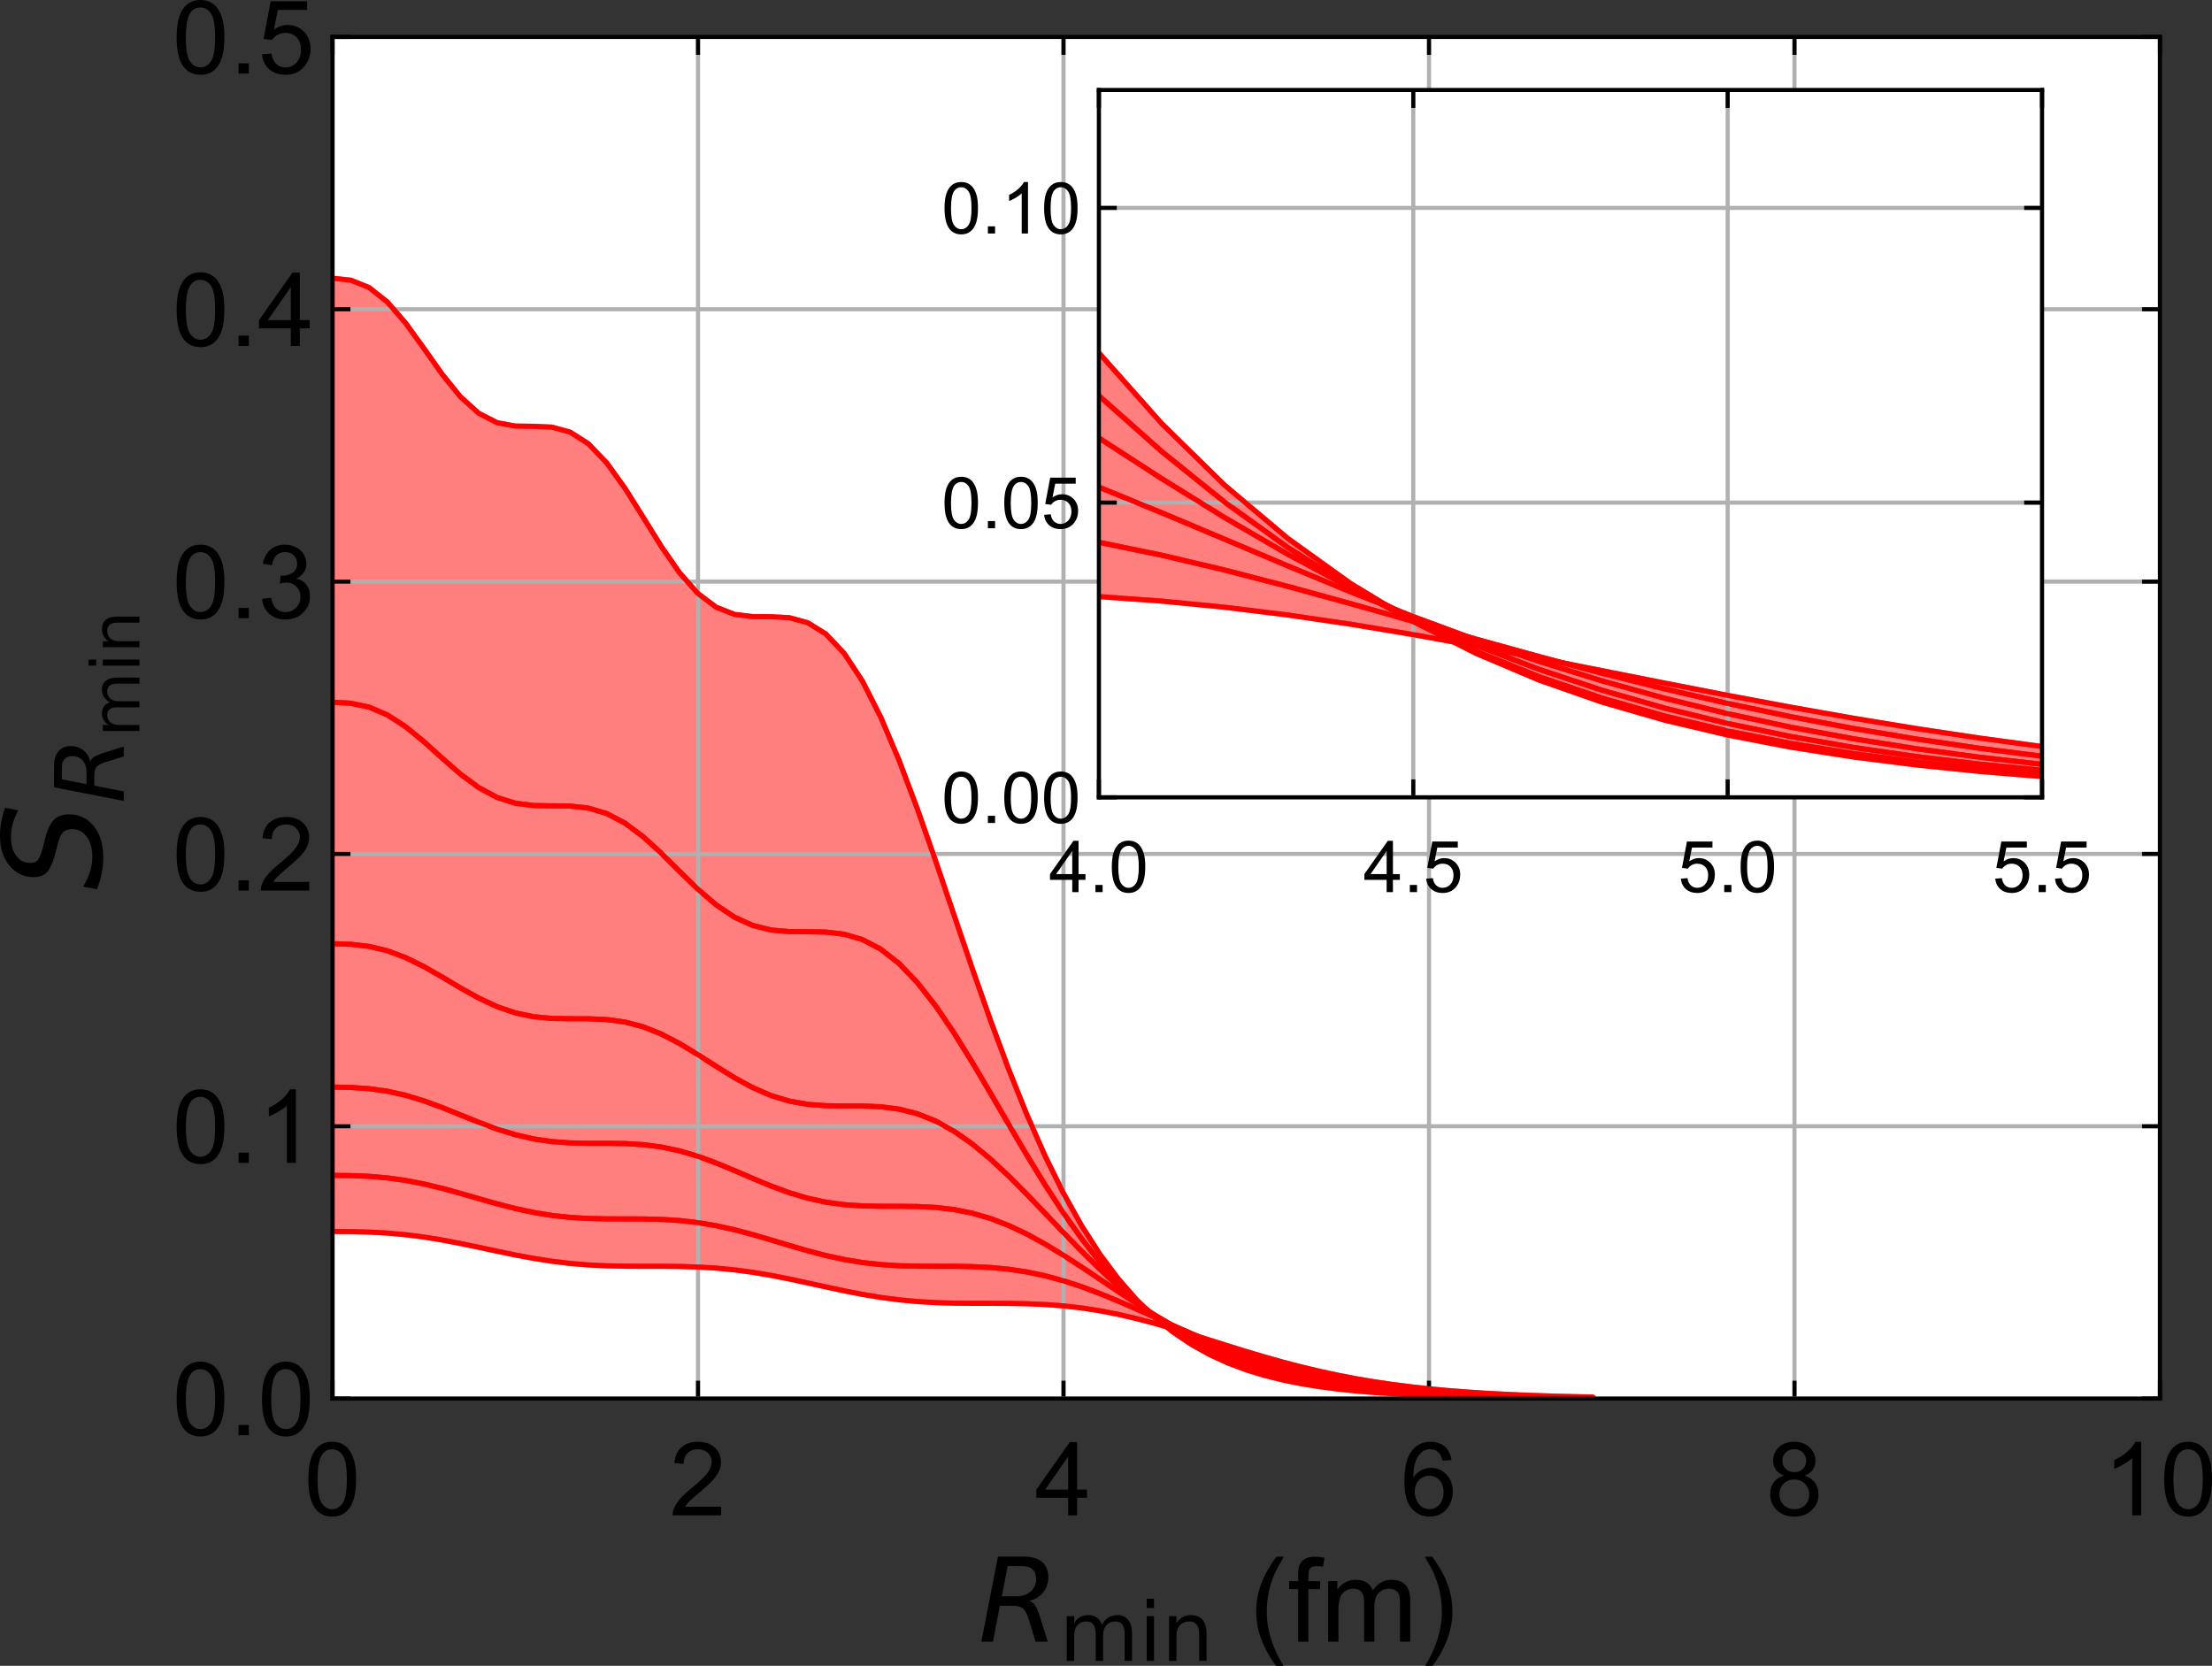<?xml version="1.0" encoding="UTF-8" standalone="no"?>
<!-- Created with matplotlib (https://matplotlib.org/) -->

<svg
   xmlns:dc="http://purl.org/dc/elements/1.1/"
   xmlns:cc="http://creativecommons.org/ns#"
   xmlns:rdf="http://www.w3.org/1999/02/22-rdf-syntax-ns#"
   xmlns:svg="http://www.w3.org/2000/svg"
   xmlns="http://www.w3.org/2000/svg"
   xmlns:xlink="http://www.w3.org/1999/xlink"
   xmlns:sodipodi="http://sodipodi.sourceforge.net/DTD/sodipodi-0.dtd"
   xmlns:inkscape="http://www.inkscape.org/namespaces/inkscape"
   height="325.555pt"
   version="1.1"
   viewBox="0 0 432.271 325.555"
   width="432.271pt"
   id="svg670"
   sodipodi:docname="srmin2.svg"
   inkscape:version="0.92.5 (2060ec1f9f, 2020-04-08)">
  <rect x="0" y="0" width="432.271" height="325.555" fill="#333333" stroke="none"/>
  <sodipodi:namedview
     pagecolor="#ffffff"
     bordercolor="#666666"
     borderopacity="1"
     objecttolerance="10"
     gridtolerance="10"
     guidetolerance="10"
     inkscape:pageopacity="0"
     inkscape:pageshadow="2"
     inkscape:window-width="1920"
     inkscape:window-height="1018"
     id="namedview672"
     showgrid="false"
     inkscape:zoom="0.99075682"
     inkscape:cx="117.18853"
     inkscape:cy="287.50453"
     inkscape:window-x="0"
     inkscape:window-y="0"
     inkscape:window-maximized="1"
     inkscape:current-layer="svg670"
     fit-margin-top="0"
     fit-margin-left="0"
     fit-margin-right="0"
     fit-margin-bottom="0" />
  <defs
     id="defs6"
     style="stroke-linecap:butt;stroke-linejoin:round">
    <style
       type="text/css"
       id="style4">*{stroke-linecap:butt;stroke-linejoin:round;}</style>
    <defs
       id="defs15">
      <path
         inkscape:connector-curvature="0"
         style="stroke:#ff0000;stroke-linecap:butt;stroke-linejoin:round;stroke-opacity:0.5"
         id="me571dd508d"
         d="m 63.1,-193.082 v -82.868 l 3.571,0.389 3.571,1.437 3.571,2.823 3.571,4.123 3.571,4.947 3.571,5.05 3.571,4.408 3.571,3.218 3.571,1.835 3.571,0.665 3.571,0.047 3.571,0.158 3.571,0.972 3.571,2.274 3.571,3.726 3.571,4.963 3.571,5.69 3.571,5.745 3.571,5.137 3.571,4.026 3.571,2.676 3.571,1.389 3.571,0.437 3.571,0.012 3.571,0.199 3.571,0.973 3.571,2.221 3.571,3.772 3.571,5.436 3.571,7.031 3.571,8.41 3.571,9.474 3.571,10.171 3.571,10.495 3.571,10.473 3.571,10.159 3.571,9.615 3.571,8.908 3.571,8.1 3.571,7.245 3.571,6.387 3.571,5.56 3.571,4.785 3.571,4.078 3.571,3.444 3.571,2.887 3.571,2.403 3.571,1.988 3.571,1.636 3.571,1.34 3.571,1.093 3.571,0.888 3.571,0.719 3.571,0.581 3.571,0.468 3.571,0.376 3.571,0.302 3.571,0.242 3.571,0.194 3.571,0.155 3.571,0.124 3.571,0.099 3.571,0.079 3.571,0.063 3.571,0.05 3.571,0.04 3.571,0.032 3.571,0.025 3.571,0.02 v -0.012 0 l -3.571,-0.023 -3.571,-0.029 -3.571,-0.036 -3.571,-0.045 -3.571,-0.056 -3.571,-0.071 -3.571,-0.088 -3.571,-0.111 -3.571,-0.138 -3.571,-0.172 -3.571,-0.214 -3.571,-0.266 -3.571,-0.33 -3.571,-0.407 -3.571,-0.502 -3.571,-0.617 -3.571,-0.756 -3.571,-0.922 -3.571,-1.119 -3.571,-1.351 -3.571,-1.622 -3.571,-1.934 -3.571,-2.288 -3.571,-2.685 -3.571,-3.12 -3.571,-3.588 -3.571,-4.076 -3.571,-4.568 -3.571,-5.041 -3.571,-5.468 -3.571,-5.816 -3.571,-6.05 -3.571,-6.135 -3.571,-6.04 -3.571,-5.745 -3.571,-5.245 -3.571,-4.557 -3.571,-3.719 -3.571,-2.797 -3.571,-1.874 -3.571,-1.049 -3.571,-0.418 -3.571,-0.061 -3.571,-0.026 -3.571,-0.316 -3.571,-0.88 -3.571,-1.619 -3.571,-2.394 -3.571,-3.057 -3.571,-3.472 -3.571,-3.548 -3.571,-3.261 -3.571,-2.662 -3.571,-1.873 -3.571,-1.06 -3.571,-0.401 -3.571,-0.04 -3.571,-0.06 -3.571,-0.454 -3.571,-1.129 -3.571,-1.922 -3.571,-2.642 -3.571,-3.112 -3.571,-3.216 -3.571,-2.925 -3.571,-2.31 -3.571,-1.521 -3.571,-0.755 z" />
    </defs>
    <defs
       id="defs23">
      <path
         inkscape:connector-curvature="0"
         style="stroke:#ff0000;stroke-linecap:butt;stroke-linejoin:round;stroke-opacity:0.5"
         id="m085381af45"
         d="m 63.1,-145.889 v -47.193 l 3.571,0.201 3.571,0.755 3.571,1.521 3.571,2.31 3.571,2.925 3.571,3.216 3.571,3.112 3.571,2.642 3.571,1.922 3.571,1.129 3.571,0.454 3.571,0.06 3.571,0.04 3.571,0.401 3.571,1.06 3.571,1.873 3.571,2.662 3.571,3.261 3.571,3.548 3.571,3.472 3.571,3.057 3.571,2.394 3.571,1.619 3.571,0.88 3.571,0.316 3.571,0.026 3.571,0.061 3.571,0.418 3.571,1.049 3.571,1.874 3.571,2.797 3.571,3.719 3.571,4.557 3.571,5.245 3.571,5.745 3.571,6.04 3.571,6.135 3.571,6.05 3.571,5.816 3.571,5.468 3.571,5.041 3.571,4.568 3.571,4.076 3.571,3.588 3.571,3.12 3.571,2.685 3.571,2.288 3.571,1.934 3.571,1.622 3.571,1.351 3.571,1.119 3.571,0.922 3.571,0.756 3.571,0.617 3.571,0.502 3.571,0.407 3.571,0.33 3.571,0.266 3.571,0.214 3.571,0.172 3.571,0.138 3.571,0.111 3.571,0.088 3.571,0.071 3.571,0.056 3.571,0.045 3.571,0.036 3.571,0.029 3.571,0.023 v -0.022 0 l -3.571,-0.028 -3.571,-0.035 -3.571,-0.044 -3.571,-0.055 -3.571,-0.069 -3.571,-0.086 -3.571,-0.107 -3.571,-0.133 -3.571,-0.164 -3.571,-0.204 -3.571,-0.251 -3.571,-0.309 -3.571,-0.379 -3.571,-0.463 -3.571,-0.564 -3.571,-0.683 -3.571,-0.823 -3.571,-0.986 -3.571,-1.173 -3.571,-1.385 -3.571,-1.623 -3.571,-1.883 -3.571,-2.162 -3.571,-2.454 -3.571,-2.75 -3.571,-3.036 -3.571,-3.297 -3.571,-3.516 -3.571,-3.673 -3.571,-3.747 -3.571,-3.721 -3.571,-3.583 -3.571,-3.328 -3.571,-2.96 -3.571,-2.497 -3.571,-1.97 -3.571,-1.421 -3.571,-0.9 -3.571,-0.46 -3.571,-0.15 -3.571,-0.007 -3.571,-0.049 -3.571,-0.268 -3.571,-0.631 -3.571,-1.081 -3.571,-1.545 -3.571,-1.945 -3.571,-2.209 -3.571,-2.289 -3.571,-2.167 -3.571,-1.862 -3.571,-1.425 -3.571,-0.935 -3.571,-0.482 -3.571,-0.15 -3.571,-0.004 -3.571,-0.07 -3.571,-0.335 -3.571,-0.747 -3.571,-1.223 -3.571,-1.667 -3.571,-1.989 -3.571,-2.123 -3.571,-2.041 -3.571,-1.759 -3.571,-1.334 -3.571,-0.853 -3.571,-0.415 z" />
    </defs>
    <defs
       id="defs31">
      <path
         inkscape:connector-curvature="0"
         style="stroke:#ff0000;stroke-linecap:butt;stroke-linejoin:round;stroke-opacity:0.5"
         id="m72a1f8d2c3"
         d="m 63.1,-117.864 v -28.025 l 3.571,0.109 3.571,0.415 3.571,0.853 3.571,1.334 3.571,1.759 3.571,2.041 3.571,2.123 3.571,1.989 3.571,1.667 3.571,1.223 3.571,0.747 3.571,0.335 3.571,0.07 3.571,0.004 3.571,0.15 3.571,0.482 3.571,0.935 3.571,1.425 3.571,1.862 3.571,2.167 3.571,2.289 3.571,2.209 3.571,1.945 3.571,1.545 3.571,1.081 3.571,0.631 3.571,0.268 3.571,0.049 3.571,0.007 3.571,0.15 3.571,0.46 3.571,0.9 3.571,1.421 3.571,1.97 3.571,2.497 3.571,2.96 3.571,3.328 3.571,3.583 3.571,3.721 3.571,3.747 3.571,3.673 3.571,3.516 3.571,3.297 3.571,3.036 3.571,2.75 3.571,2.454 3.571,2.162 3.571,1.883 3.571,1.623 3.571,1.385 3.571,1.173 3.571,0.986 3.571,0.823 3.571,0.683 3.571,0.564 3.571,0.463 3.571,0.379 3.571,0.309 3.571,0.251 3.571,0.204 3.571,0.164 3.571,0.133 3.571,0.107 3.571,0.086 3.571,0.069 3.571,0.055 3.571,0.044 3.571,0.035 3.571,0.028 v -0.037 0 l -3.571,-0.037 -3.571,-0.046 -3.571,-0.058 -3.571,-0.072 -3.571,-0.089 -3.571,-0.11 -3.571,-0.136 -3.571,-0.167 -3.571,-0.205 -3.571,-0.251 -3.571,-0.306 -3.571,-0.371 -3.571,-0.448 -3.571,-0.539 -3.571,-0.643 -3.571,-0.763 -3.571,-0.899 -3.571,-1.049 -3.571,-1.214 -3.571,-1.391 -3.571,-1.574 -3.571,-1.76 -3.571,-1.939 -3.571,-2.104 -3.571,-2.243 -3.571,-2.344 -3.571,-2.397 -3.571,-2.39 -3.571,-2.317 -3.571,-2.173 -3.571,-1.961 -3.571,-1.69 -3.571,-1.374 -3.571,-1.037 -3.571,-0.706 -3.571,-0.411 -3.571,-0.18 -3.571,-0.038 -3.571,-0.001 -3.571,-0.073 -3.571,-0.243 -3.571,-0.49 -3.571,-0.778 -3.571,-1.066 -3.571,-1.312 -3.571,-1.478 -3.571,-1.538 -3.571,-1.48 -3.571,-1.312 -3.571,-1.06 -3.571,-0.76 -3.571,-0.462 -3.571,-0.211 -3.571,-0.048 -3.571,-8e-4 -3.571,-0.076 -3.571,-0.261 -3.571,-0.524 -3.571,-0.823 -3.571,-1.105 -3.571,-1.323 -3.571,-1.44 -3.571,-1.436 -3.571,-1.31 -3.571,-1.085 -3.571,-0.798 -3.571,-0.499 -3.571,-0.239 z" />
    </defs>
    <defs
       id="defs39">
      <path
         inkscape:connector-curvature="0"
         style="stroke:#ff0000;stroke-linecap:butt;stroke-linejoin:round;stroke-opacity:0.5"
         id="med0108f434"
         d="m 63.1,-100.608 v -17.256 l 3.571,0.062 3.571,0.239 3.571,0.499 3.571,0.798 3.571,1.085 3.571,1.31 3.571,1.436 3.571,1.44 3.571,1.323 3.571,1.105 3.571,0.823 3.571,0.524 3.571,0.261 3.571,0.076 3.571,8e-4 3.571,0.048 3.571,0.211 3.571,0.462 3.571,0.76 3.571,1.06 3.571,1.312 3.571,1.48 3.571,1.538 3.571,1.478 3.571,1.312 3.571,1.066 3.571,0.778 3.571,0.49 3.571,0.243 3.571,0.073 3.571,0.001 3.571,0.038 3.571,0.18 3.571,0.411 3.571,0.706 3.571,1.037 3.571,1.374 3.571,1.69 3.571,1.961 3.571,2.173 3.571,2.317 3.571,2.39 3.571,2.397 3.571,2.344 3.571,2.243 3.571,2.104 3.571,1.939 3.571,1.76 3.571,1.574 3.571,1.391 3.571,1.214 3.571,1.049 3.571,0.899 3.571,0.763 3.571,0.643 3.571,0.539 3.571,0.448 3.571,0.371 3.571,0.306 3.571,0.251 3.571,0.205 3.571,0.167 3.571,0.136 3.571,0.11 3.571,0.089 3.571,0.072 3.571,0.058 3.571,0.046 3.571,0.037 v -0.062 0 l -3.571,-0.052 -3.571,-0.064 -3.571,-0.079 -3.571,-0.097 -3.571,-0.119 -3.571,-0.146 -3.571,-0.178 -3.571,-0.216 -3.571,-0.261 -3.571,-0.315 -3.571,-0.377 -3.571,-0.448 -3.571,-0.53 -3.571,-0.621 -3.571,-0.723 -3.571,-0.833 -3.571,-0.95 -3.571,-1.071 -3.571,-1.192 -3.571,-1.31 -3.571,-1.416 -3.571,-1.506 -3.571,-1.572 -3.571,-1.606 -3.571,-1.603 -3.571,-1.559 -3.571,-1.47 -3.571,-1.338 -3.571,-1.168 -3.571,-0.969 -3.571,-0.753 -3.571,-0.537 -3.571,-0.338 -3.571,-0.173 -3.571,-0.057 -3.571,-0.003 -3.571,-0.016 -3.571,-0.093 -3.571,-0.226 -3.571,-0.399 -3.571,-0.591 -3.571,-0.776 -3.571,-0.932 -3.571,-1.037 -3.571,-1.077 -3.571,-1.045 -3.571,-0.946 -3.571,-0.792 -3.571,-0.603 -3.571,-0.405 -3.571,-0.224 -3.571,-0.087 -3.571,-0.011 -3.571,-0.008 -3.571,-0.077 -3.571,-0.21 -3.571,-0.386 -3.571,-0.582 -3.571,-0.768 -3.571,-0.918 -3.571,-1.01 -3.571,-1.032 -3.571,-0.979 -3.571,-0.859 -3.571,-0.69 -3.571,-0.496 -3.571,-0.305 -3.571,-0.144 z" />
    </defs>
    <defs
       id="defs47">
      <path
         inkscape:connector-curvature="0"
         style="stroke:#ff0000;stroke-linecap:butt;stroke-linejoin:round;stroke-opacity:0.5"
         id="mb2dea8ac9a"
         d="M 63.1,-89.652 V -100.608 l 3.571,0.037 3.571,0.144 3.571,0.305 3.571,0.496 3.571,0.69 3.571,0.859 3.571,0.979 3.571,1.032 3.571,1.01 3.571,0.918 3.571,0.768 3.571,0.582 3.571,0.386 3.571,0.21 3.571,0.077 3.571,0.008 3.571,0.011 3.571,0.087 3.571,0.224 3.571,0.405 3.571,0.603 3.571,0.792 3.571,0.946 3.571,1.045 3.571,1.077 3.571,1.037 3.571,0.932 3.571,0.776 3.571,0.591 3.571,0.399 3.571,0.226 3.571,0.093 3.571,0.016 3.571,0.003 3.571,0.057 3.571,0.173 3.571,0.338 3.571,0.537 3.571,0.753 3.571,0.969 3.571,1.168 3.571,1.338 3.571,1.47 3.571,1.559 3.571,1.603 3.571,1.606 3.571,1.572 3.571,1.506 3.571,1.416 3.571,1.31 3.571,1.192 3.571,1.071 3.571,0.95 3.571,0.833 3.571,0.723 3.571,0.621 3.571,0.53 3.571,0.448 3.571,0.377 3.571,0.315 3.571,0.261 3.571,0.216 3.571,0.178 3.571,0.146 3.571,0.119 3.571,0.097 3.571,0.079 3.571,0.064 3.571,0.052 v -0.101 0 l -3.571,-0.074 -3.571,-0.09 -3.571,-0.11 -3.571,-0.134 -3.571,-0.163 -3.571,-0.196 -3.571,-0.235 -3.571,-0.28 -3.571,-0.332 -3.571,-0.39 -3.571,-0.456 -3.571,-0.527 -3.571,-0.604 -3.571,-0.686 -3.571,-0.77 -3.571,-0.853 -3.571,-0.932 -3.571,-1.004 -3.571,-1.063 -3.571,-1.106 -3.571,-1.127 -3.571,-1.124 -3.571,-1.092 -3.571,-1.032 -3.571,-0.944 -3.571,-0.831 -3.571,-0.698 -3.571,-0.553 -3.571,-0.407 -3.571,-0.269 -3.571,-0.151 -3.571,-0.062 -3.571,-0.011 -3.571,-0.002 -3.571,-0.035 -3.571,-0.108 -3.571,-0.212 -3.571,-0.337 -3.571,-0.468 -3.571,-0.592 -3.571,-0.693 -3.571,-0.761 -3.571,-0.786 -3.571,-0.766 -3.571,-0.703 -3.571,-0.603 -3.571,-0.478 -3.571,-0.344 -3.571,-0.214 -3.571,-0.106 -3.571,-0.032 -3.571,-7.04e-4 -3.571,-0.016 -3.571,-0.076 -3.571,-0.174 -3.571,-0.297 -3.571,-0.43 -3.571,-0.558 -3.571,-0.664 -3.571,-0.735 -3.571,-0.763 -3.571,-0.744 -3.571,-0.68 -3.571,-0.58 -3.571,-0.455 -3.571,-0.321 -3.571,-0.195 -3.571,-0.091 z" />
    </defs>
  </defs>
  <path
     inkscape:connector-curvature="0"
     id="path11"
     style="fill:#ffffff;stroke-linecap:butt;stroke-linejoin:round"
     d="M 64.984,273.329 H 422.104 V 7.217 H 64.984 Z" />
  <g
     style="stroke-linecap:butt;stroke-linejoin:round"
     id="g19"
     clip-path="url(#pb2bf56038e)"
     transform="translate(1.884,-26.983)">
    <use
       height="100%"
       width="100%"
       id="use17"
       y="357.303"
       xlink:href="#me571dd508d"
       x="0"
       style="fill:#ff0000;fill-opacity:0.5;stroke:#ff0000;stroke-linecap:butt;stroke-linejoin:round;stroke-opacity:0.5" />
  </g>
  <g
     style="stroke-linecap:butt;stroke-linejoin:round"
     id="g27"
     clip-path="url(#pb2bf56038e)"
     transform="translate(1.884,-26.983)">
    <use
       height="100%"
       width="100%"
       id="use25"
       y="357.303"
       xlink:href="#m085381af45"
       x="0"
       style="fill:#ff0000;fill-opacity:0.5;stroke:#ff0000;stroke-linecap:butt;stroke-linejoin:round;stroke-opacity:0.5" />
  </g>
  <g
     style="stroke-linecap:butt;stroke-linejoin:round"
     id="g35"
     clip-path="url(#pb2bf56038e)"
     transform="translate(1.884,-26.983)">
    <use
       height="100%"
       width="100%"
       id="use33"
       y="357.303"
       xlink:href="#m72a1f8d2c3"
       x="0"
       style="fill:#ff0000;fill-opacity:0.5;stroke:#ff0000;stroke-linecap:butt;stroke-linejoin:round;stroke-opacity:0.5" />
  </g>
  <g
     style="stroke-linecap:butt;stroke-linejoin:round"
     id="g43"
     clip-path="url(#pb2bf56038e)"
     transform="translate(1.884,-26.983)">
    <use
       height="100%"
       width="100%"
       id="use41"
       y="357.303"
       xlink:href="#med0108f434"
       x="0"
       style="fill:#ff0000;fill-opacity:0.5;stroke:#ff0000;stroke-linecap:butt;stroke-linejoin:round;stroke-opacity:0.5" />
  </g>
  <g
     style="stroke-linecap:butt;stroke-linejoin:round"
     id="g51"
     clip-path="url(#pb2bf56038e)"
     transform="translate(1.884,-26.983)">
    <use
       height="100%"
       width="100%"
       id="use49"
       y="357.303"
       xlink:href="#mb2dea8ac9a"
       x="0"
       style="fill:#ff0000;fill-opacity:0.5;stroke:#ff0000;stroke-linecap:butt;stroke-linejoin:round;stroke-opacity:0.5" />
  </g>
  <g
     style="stroke-linecap:butt;stroke-linejoin:round"
     id="xtick_1"
     transform="translate(1.884,-26.983)">
    <g
       style="stroke-linecap:butt;stroke-linejoin:round"
       id="line2d_1">
      <path
         inkscape:connector-curvature="0"
         id="path54"
         style="fill:none;stroke:#b0b0b0;stroke-width:0.8;stroke-linecap:square;stroke-linejoin:round"
         d="M 63.1,300.312 V 34.2"
         clip-path="url(#pb2bf56038e)" />
    </g>
    <g
       style="stroke-linecap:butt;stroke-linejoin:round"
       id="line2d_2">
      <defs
         id="defs58">
        <path
           inkscape:connector-curvature="0"
           style="stroke:#000000;stroke-width:0.8;stroke-linecap:butt;stroke-linejoin:round"
           id="m2caa3263c7"
           d="M 0,0 V -3.5" />
      </defs>
      <g
         style="stroke-linecap:butt;stroke-linejoin:round"
         id="g62">
        <use
           height="100%"
           width="100%"
           id="use60"
           y="300.312"
           xlink:href="#m2caa3263c7"
           x="63.1"
           style="stroke:#000000;stroke-width:0.8;stroke-linecap:butt;stroke-linejoin:round" />
      </g>
    </g>
    <g
       style="stroke-linecap:butt;stroke-linejoin:round"
       id="line2d_3">
      <defs
         id="defs66">
        <path
           inkscape:connector-curvature="0"
           style="stroke:#000000;stroke-width:0.8;stroke-linecap:butt;stroke-linejoin:round"
           id="m81349468c9"
           d="M 0,0 V 3.5" />
      </defs>
      <g
         style="stroke-linecap:butt;stroke-linejoin:round"
         id="g70">
        <use
           height="100%"
           width="100%"
           id="use68"
           y="34.2"
           xlink:href="#m81349468c9"
           x="63.1"
           style="stroke:#000000;stroke-width:0.8;stroke-linecap:butt;stroke-linejoin:round" />
      </g>
    </g>
    <g
       style="stroke-linecap:butt;stroke-linejoin:round"
       id="text_1">
      <!-- 0 -->
      <g
         style="stroke-linecap:butt;stroke-linejoin:round"
         id="g78"
         transform="matrix(0.2,0,0,-0.2,57.539,323.128)">
        <defs
           id="defs74">
          <path
             style="stroke-linecap:butt;stroke-linejoin:round"
             inkscape:connector-curvature="0"
             id="ArialMT-48"
             d="m 4.156,35.297 q 0,12.703 2.609,20.438 2.609,7.75 7.75,11.938 5.156,4.203 12.969,4.203 5.766,0 10.109,-2.328 4.344,-2.312 7.172,-6.688 Q 47.609,58.5 49.219,52.219 q 1.609,-6.266 1.609,-16.922 0,-12.594 -2.594,-20.328 Q 45.656,7.234 40.5,3 35.359,-1.219 27.484,-1.219 q -10.344,0 -16.25,7.422 -7.078,8.938 -7.078,29.094 z m 9.031,0 q 0,-17.625 4.125,-23.469 Q 21.438,6 27.484,6 q 6.062,0 10.188,5.859 4.125,5.859 4.125,23.438 0,17.688 -4.125,23.484 -4.125,5.812 -10.281,5.812 -6.047,0 -9.672,-5.125 Q 13.188,52.938 13.188,35.297 Z" />
        </defs>
        <use
           height="100%"
           width="100%"
           y="0"
           x="0"
           style="stroke-linecap:butt;stroke-linejoin:round"
           id="use76"
           xlink:href="#ArialMT-48" />
      </g>
    </g>
  </g>
  <g
     style="stroke-linecap:butt;stroke-linejoin:round"
     id="xtick_2"
     transform="translate(1.884,-26.983)">
    <g
       style="stroke-linecap:butt;stroke-linejoin:round"
       id="line2d_4">
      <path
         inkscape:connector-curvature="0"
         id="path82"
         style="fill:none;stroke:#b0b0b0;stroke-width:0.8;stroke-linecap:square;stroke-linejoin:round"
         d="M 134.524,300.312 V 34.2"
         clip-path="url(#pb2bf56038e)" />
    </g>
    <g
       style="stroke-linecap:butt;stroke-linejoin:round"
       id="line2d_5">
      <g
         style="stroke-linecap:butt;stroke-linejoin:round"
         id="g87">
        <use
           height="100%"
           width="100%"
           id="use85"
           y="300.312"
           xlink:href="#m2caa3263c7"
           x="134.524"
           style="stroke:#000000;stroke-width:0.8;stroke-linecap:butt;stroke-linejoin:round" />
      </g>
    </g>
    <g
       style="stroke-linecap:butt;stroke-linejoin:round"
       id="line2d_6">
      <g
         style="stroke-linecap:butt;stroke-linejoin:round"
         id="g92">
        <use
           height="100%"
           width="100%"
           id="use90"
           y="34.2"
           xlink:href="#m81349468c9"
           x="134.524"
           style="stroke:#000000;stroke-width:0.8;stroke-linecap:butt;stroke-linejoin:round" />
      </g>
    </g>
    <g
       style="stroke-linecap:butt;stroke-linejoin:round"
       id="text_2">
      <!-- 2 -->
      <g
         style="stroke-linecap:butt;stroke-linejoin:round"
         id="g100"
         transform="matrix(0.2,0,0,-0.2,128.963,323.128)">
        <defs
           id="defs96">
          <path
             style="stroke-linecap:butt;stroke-linejoin:round"
             inkscape:connector-curvature="0"
             id="ArialMT-50"
             d="M 50.344,8.453 V 0 H 3.031 Q 2.938,3.172 4.047,6.109 5.859,10.938 9.828,15.625 13.812,20.312 21.344,26.469 q 11.672,9.562 15.766,15.156 4.109,5.594 4.109,10.578 0,5.219 -3.75,8.797 -3.734,3.594 -9.734,3.594 -6.344,0 -10.156,-3.812 Q 13.766,56.984 13.719,50.25 L 4.688,51.172 q 0.922,10.109 6.969,15.406 6.062,5.297 16.281,5.297 10.297,0 16.297,-5.719 Q 50.25,60.453 50.25,52 50.25,47.703 48.484,43.547 46.734,39.406 42.656,34.812 38.578,30.219 29.109,22.219 21.188,15.578 18.938,13.203 q -2.234,-2.359 -3.703,-4.75 z" />
        </defs>
        <use
           height="100%"
           width="100%"
           y="0"
           x="0"
           style="stroke-linecap:butt;stroke-linejoin:round"
           id="use98"
           xlink:href="#ArialMT-50" />
      </g>
    </g>
  </g>
  <g
     style="stroke-linecap:butt;stroke-linejoin:round"
     id="xtick_3"
     transform="translate(1.884,-26.983)">
    <g
       style="stroke-linecap:butt;stroke-linejoin:round"
       id="line2d_7">
      <path
         inkscape:connector-curvature="0"
         id="path104"
         style="fill:none;stroke:#b0b0b0;stroke-width:0.8;stroke-linecap:square;stroke-linejoin:round"
         d="M 205.948,300.312 V 34.2"
         clip-path="url(#pb2bf56038e)" />
    </g>
    <g
       style="stroke-linecap:butt;stroke-linejoin:round"
       id="line2d_8">
      <g
         style="stroke-linecap:butt;stroke-linejoin:round"
         id="g109">
        <use
           height="100%"
           width="100%"
           id="use107"
           y="300.312"
           xlink:href="#m2caa3263c7"
           x="205.948"
           style="stroke:#000000;stroke-width:0.8;stroke-linecap:butt;stroke-linejoin:round" />
      </g>
    </g>
    <g
       style="stroke-linecap:butt;stroke-linejoin:round"
       id="line2d_9">
      <g
         style="stroke-linecap:butt;stroke-linejoin:round"
         id="g114">
        <use
           height="100%"
           width="100%"
           id="use112"
           y="34.2"
           xlink:href="#m81349468c9"
           x="205.948"
           style="stroke:#000000;stroke-width:0.8;stroke-linecap:butt;stroke-linejoin:round" />
      </g>
    </g>
    <g
       style="stroke-linecap:butt;stroke-linejoin:round"
       id="text_3">
      <!-- 4 -->
      <g
         style="stroke-linecap:butt;stroke-linejoin:round"
         id="g122"
         transform="matrix(0.2,0,0,-0.2,200.387,323.128)">
        <defs
           id="defs118">
          <path
             style="stroke-linecap:butt;stroke-linejoin:round"
             inkscape:connector-curvature="0"
             id="ArialMT-52"
             d="m 32.328,0 v 17.141 h -31.062 v 8.062 l 32.672,46.375 h 7.172 v -46.375 h 9.672 v -8.062 H 41.109 V 0 Z m 0,25.203 V 57.469 L 9.906,25.203 Z" />
        </defs>
        <use
           height="100%"
           width="100%"
           y="0"
           x="0"
           style="stroke-linecap:butt;stroke-linejoin:round"
           id="use120"
           xlink:href="#ArialMT-52" />
      </g>
    </g>
  </g>
  <g
     style="stroke-linecap:butt;stroke-linejoin:round"
     id="xtick_4"
     transform="translate(1.884,-26.983)">
    <g
       style="stroke-linecap:butt;stroke-linejoin:round"
       id="line2d_10">
      <path
         inkscape:connector-curvature="0"
         id="path126"
         style="fill:none;stroke:#b0b0b0;stroke-width:0.8;stroke-linecap:square;stroke-linejoin:round"
         d="M 277.372,300.312 V 34.2"
         clip-path="url(#pb2bf56038e)" />
    </g>
    <g
       style="stroke-linecap:butt;stroke-linejoin:round"
       id="line2d_11">
      <g
         style="stroke-linecap:butt;stroke-linejoin:round"
         id="g131">
        <use
           height="100%"
           width="100%"
           id="use129"
           y="300.312"
           xlink:href="#m2caa3263c7"
           x="277.372"
           style="stroke:#000000;stroke-width:0.8;stroke-linecap:butt;stroke-linejoin:round" />
      </g>
    </g>
    <g
       style="stroke-linecap:butt;stroke-linejoin:round"
       id="line2d_12">
      <g
         style="stroke-linecap:butt;stroke-linejoin:round"
         id="g136">
        <use
           height="100%"
           width="100%"
           id="use134"
           y="34.2"
           xlink:href="#m81349468c9"
           x="277.372"
           style="stroke:#000000;stroke-width:0.8;stroke-linecap:butt;stroke-linejoin:round" />
      </g>
    </g>
    <g
       style="stroke-linecap:butt;stroke-linejoin:round"
       id="text_4">
      <!-- 6 -->
      <g
         style="stroke-linecap:butt;stroke-linejoin:round"
         id="g144"
         transform="matrix(0.2,0,0,-0.2,271.811,323.128)">
        <defs
           id="defs140">
          <path
             style="stroke-linecap:butt;stroke-linejoin:round"
             inkscape:connector-curvature="0"
             id="ArialMT-54"
             d="M 49.75,54.047 41.016,53.375 q -1.172,5.172 -3.312,7.516 -3.578,3.766 -8.797,3.766 -4.203,0 -7.375,-2.344 Q 17.391,59.281 14.984,53.469 12.594,47.656 12.5,36.922 15.672,41.75 20.266,44.094 q 4.594,2.344 9.625,2.344 8.781,0 14.953,-6.469 Q 51.031,33.5 51.031,23.25 51.031,16.5 48.125,10.719 45.219,4.938 40.141,1.859 35.062,-1.219 28.609,-1.219 17.625,-1.219 10.688,6.859 3.766,14.938 3.766,33.5 q 0,20.75 7.656,30.172 6.688,8.203 18.016,8.203 8.453,0 13.844,-4.734 Q 48.688,62.406 49.75,54.047 Z M 13.875,23.188 q 0,-4.531 1.922,-8.688 Q 17.719,10.359 21.188,8.172 24.656,6 28.469,6 q 5.562,0 9.562,4.484 4.016,4.5 4.016,12.219 0,7.422 -3.969,11.688 -3.953,4.281 -9.953,4.281 -5.953,0 -10.109,-4.281 Q 13.875,30.125 13.875,23.188 Z" />
        </defs>
        <use
           height="100%"
           width="100%"
           y="0"
           x="0"
           style="stroke-linecap:butt;stroke-linejoin:round"
           id="use142"
           xlink:href="#ArialMT-54" />
      </g>
    </g>
  </g>
  <g
     style="stroke-linecap:butt;stroke-linejoin:round"
     id="xtick_5"
     transform="translate(1.884,-26.983)">
    <g
       style="stroke-linecap:butt;stroke-linejoin:round"
       id="line2d_13">
      <path
         inkscape:connector-curvature="0"
         id="path148"
         style="fill:none;stroke:#b0b0b0;stroke-width:0.8;stroke-linecap:square;stroke-linejoin:round"
         d="M 348.796,300.312 V 34.2"
         clip-path="url(#pb2bf56038e)" />
    </g>
    <g
       style="stroke-linecap:butt;stroke-linejoin:round"
       id="line2d_14">
      <g
         style="stroke-linecap:butt;stroke-linejoin:round"
         id="g153">
        <use
           height="100%"
           width="100%"
           id="use151"
           y="300.312"
           xlink:href="#m2caa3263c7"
           x="348.796"
           style="stroke:#000000;stroke-width:0.8;stroke-linecap:butt;stroke-linejoin:round" />
      </g>
    </g>
    <g
       style="stroke-linecap:butt;stroke-linejoin:round"
       id="line2d_15">
      <g
         style="stroke-linecap:butt;stroke-linejoin:round"
         id="g158">
        <use
           height="100%"
           width="100%"
           id="use156"
           y="34.2"
           xlink:href="#m81349468c9"
           x="348.796"
           style="stroke:#000000;stroke-width:0.8;stroke-linecap:butt;stroke-linejoin:round" />
      </g>
    </g>
    <g
       style="stroke-linecap:butt;stroke-linejoin:round"
       id="text_5">
      <!-- 8 -->
      <g
         style="stroke-linecap:butt;stroke-linejoin:round"
         id="g166"
         transform="matrix(0.2,0,0,-0.2,343.235,323.128)">
        <defs
           id="defs162">
          <path
             style="stroke-linecap:butt;stroke-linejoin:round"
             inkscape:connector-curvature="0"
             id="ArialMT-56"
             d="m 17.672,38.812 q -5.469,2.016 -8.109,5.719 -2.625,3.719 -2.625,8.891 0,7.812 5.609,13.125 5.625,5.328 14.938,5.328 9.375,0 15.094,-5.453 5.719,-5.438 5.719,-13.25 0,-4.984 -2.625,-8.672 Q 43.062,40.828 37.75,38.812 q 6.594,-2.141 10.031,-6.938 3.438,-4.781 3.438,-11.422 0,-9.172 -6.5,-15.422 -6.484,-6.25 -17.078,-6.25 -10.594,0 -17.094,6.266 -6.5,6.281 -6.5,15.656 0,6.984 3.547,11.688 3.547,4.719 10.078,6.422 z m -1.75,14.906 q 0,-5.078 3.266,-8.312 3.281,-3.219 8.5,-3.219 5.078,0 8.328,3.188 3.25,3.203 3.25,7.844 0,4.844 -3.359,8.141 -3.344,3.297 -8.312,3.297 -5.031,0 -8.359,-3.234 -3.312,-3.219 -3.312,-7.703 z M 13.094,20.656 q 0,-3.766 1.781,-7.281 Q 16.656,9.859 20.172,7.922 23.688,6 27.734,6 34.031,6 38.125,10.047 q 4.109,4.062 4.109,10.312 0,6.344 -4.219,10.5 -4.219,4.156 -10.578,4.156 -6.203,0 -10.281,-4.109 -4.062,-4.094 -4.062,-10.25 z" />
        </defs>
        <use
           height="100%"
           width="100%"
           y="0"
           x="0"
           style="stroke-linecap:butt;stroke-linejoin:round"
           id="use164"
           xlink:href="#ArialMT-56" />
      </g>
    </g>
  </g>
  <g
     style="stroke-linecap:butt;stroke-linejoin:round"
     id="xtick_6"
     transform="translate(1.884,-26.983)">
    <g
       style="stroke-linecap:butt;stroke-linejoin:round"
       id="line2d_16">
      <path
         inkscape:connector-curvature="0"
         id="path170"
         style="fill:none;stroke:#b0b0b0;stroke-width:0.8;stroke-linecap:square;stroke-linejoin:round"
         d="M 420.22,300.312 V 34.2"
         clip-path="url(#pb2bf56038e)" />
    </g>
    <g
       style="stroke-linecap:butt;stroke-linejoin:round"
       id="line2d_17">
      <g
         style="stroke-linecap:butt;stroke-linejoin:round"
         id="g175">
        <use
           height="100%"
           width="100%"
           id="use173"
           y="300.312"
           xlink:href="#m2caa3263c7"
           x="420.22"
           style="stroke:#000000;stroke-width:0.8;stroke-linecap:butt;stroke-linejoin:round" />
      </g>
    </g>
    <g
       style="stroke-linecap:butt;stroke-linejoin:round"
       id="line2d_18">
      <g
         style="stroke-linecap:butt;stroke-linejoin:round"
         id="g180">
        <use
           height="100%"
           width="100%"
           id="use178"
           y="34.2"
           xlink:href="#m81349468c9"
           x="420.22"
           style="stroke:#000000;stroke-width:0.8;stroke-linecap:butt;stroke-linejoin:round" />
      </g>
    </g>
    <g
       style="stroke-linecap:butt;stroke-linejoin:round"
       id="text_6">
      <!-- 10 -->
      <g
         style="stroke-linecap:butt;stroke-linejoin:round"
         id="g190"
         transform="matrix(0.2,0,0,-0.2,409.098,323.128)">
        <defs
           id="defs184">
          <path
             style="stroke-linecap:butt;stroke-linejoin:round"
             inkscape:connector-curvature="0"
             id="ArialMT-49"
             d="m 37.25,0 h -8.781 v 56 q -3.172,-3.016 -8.328,-6.047 -5.156,-3.031 -9.25,-4.547 v 8.5 q 7.375,3.469 12.891,8.391 5.516,4.938 7.812,9.578 H 37.25 Z" />
        </defs>
        <use
           height="100%"
           width="100%"
           y="0"
           x="0"
           style="stroke-linecap:butt;stroke-linejoin:round"
           id="use186"
           xlink:href="#ArialMT-49" />
        <use
           height="100%"
           width="100%"
           y="0"
           style="stroke-linecap:butt;stroke-linejoin:round"
           id="use188"
           xlink:href="#ArialMT-48"
           x="55.615" />
      </g>
    </g>
  </g>
  <g
     style="stroke-linecap:butt;stroke-linejoin:round"
     id="text_7"
     transform="matrix(1.141,0,0,1.141,-37.789,-73.584)">
    <!-- $R_\mathrm{min}$ (fm) -->
    <g
       style="stroke-linecap:butt;stroke-linejoin:round"
       id="g223"
       transform="matrix(0.2,0,0,-0.2,200.66,345.703)">
      <defs
         id="defs203">
        <path
           style="stroke-linecap:butt;stroke-linejoin:round"
           inkscape:connector-curvature="0"
           id="DejaVuSans-Oblique-82"
           d="m 25.203,64.797 -4.984,-25.875 h 12.688 q 7.469,0 12.078,4.125 4.625,4.125 4.625,10.766 0,5.312 -3.109,8.141 -3.094,2.844 -8.906,2.844 z M 43.312,35.016 q 3.125,-0.734 5.203,-3.625 2.078,-2.875 4.812,-11.469 L 59.516,0 H 49.125 l -5.719,18.703 q -2.188,7.219 -5.078,9.656 Q 35.453,30.812 29.5,30.812 H 18.609 L 12.594,0 H 2.688 l 14.203,72.906 h 22.219 q 10.109,0 15.5,-4.578 5.406,-4.562 5.406,-13.156 0,-7.609 -4.594,-13.188 -4.594,-5.562 -12.109,-6.969 z" />
        <path
           style="stroke-linecap:butt;stroke-linejoin:round"
           inkscape:connector-curvature="0"
           id="DejaVuSans-109"
           d="M 52,44.188 Q 55.375,50.25 60.062,53.125 64.75,56 71.094,56 q 8.547,0 13.188,-5.984 4.641,-5.969 4.641,-17 V 0 h -9.031 v 32.719 q 0,7.859 -2.797,11.656 -2.781,3.812 -8.484,3.812 -6.984,0 -11.047,-4.641 -4.047,-4.625 -4.047,-12.641 V 0 h -9.031 v 32.719 q 0,7.906 -2.781,11.688 -2.781,3.781 -8.594,3.781 -6.891,0 -10.953,-4.656 -4.047,-4.656 -4.047,-12.625 V 0 h -9.031 v 54.688 h 9.031 v -8.5 q 3.078,5.031 7.375,7.422 Q 29.781,56 35.688,56 41.656,56 45.828,52.969 50,49.953 52,44.188 Z" />
        <path
           style="stroke-linecap:butt;stroke-linejoin:round"
           inkscape:connector-curvature="0"
           id="DejaVuSans-105"
           d="M 9.422,54.688 H 18.406 V 0 H 9.422 Z m 0,21.297 H 18.406 V 64.594 H 9.422 Z" />
        <path
           style="stroke-linecap:butt;stroke-linejoin:round"
           inkscape:connector-curvature="0"
           id="DejaVuSans-110"
           d="M 54.891,33.016 V 0 H 45.906 v 32.719 q 0,7.766 -3.031,11.609 -3.031,3.859 -9.078,3.859 -7.281,0 -11.484,-4.641 -4.203,-4.625 -4.203,-12.641 V 0 h -9.031 v 54.688 h 9.031 v -8.5 q 3.234,4.938 7.594,7.375 4.375,2.438 10.094,2.438 9.422,0 14.25,-5.828 4.844,-5.828 4.844,-17.156 z" />
        <path
           style="stroke-linecap:butt;stroke-linejoin:round"
           inkscape:connector-curvature="0"
           d=""
           id="ArialMT-32" />
        <path
           style="stroke-linecap:butt;stroke-linejoin:round"
           inkscape:connector-curvature="0"
           id="ArialMT-40"
           d="m 23.391,-21.047 q -7.281,9.188 -12.312,21.484 Q 6.062,12.75 6.062,25.922 q 0,11.625 3.75,22.266 4.391,12.359 13.578,24.609 H 29.688 q -5.906,-10.156 -7.812,-14.5 -2.984,-6.734 -4.688,-14.062 -2.094,-9.125 -2.094,-18.359 0,-23.484 14.594,-46.922 z" />
        <path
           style="stroke-linecap:butt;stroke-linejoin:round"
           inkscape:connector-curvature="0"
           id="ArialMT-102"
           d="M 8.688,0 V 45.016 H 0.922 v 6.844 H 8.688 V 57.375 q 0,5.219 0.938,7.766 1.266,3.422 4.453,5.531 3.203,2.125 8.969,2.125 3.719,0 8.203,-0.875 l -1.312,-7.656 Q 27.203,64.75 24.75,64.75 q -4,0 -5.656,-1.719 -1.656,-1.703 -1.656,-6.391 v -4.781 h 10.109 v -6.844 H 17.438 V 0 Z" />
        <path
           style="stroke-linecap:butt;stroke-linejoin:round"
           inkscape:connector-curvature="0"
           id="ArialMT-109"
           d="m 6.594,0 v 51.859 h 7.859 v -7.281 q 2.438,3.812 6.484,6.125 4.062,2.328 9.234,2.328 5.766,0 9.453,-2.391 3.688,-2.391 5.203,-6.688 6.156,9.078 16.016,9.078 7.719,0 11.859,-4.281 4.156,-4.266 4.156,-13.156 V 0 h -8.75 v 32.672 q 0,5.266 -0.859,7.578 -0.844,2.328 -3.094,3.734 -2.234,1.422 -5.266,1.422 -5.469,0 -9.094,-3.641 Q 46.188,38.141 46.188,30.125 V 0 h -8.781 v 33.688 q 0,5.859 -2.156,8.781 -2.141,2.938 -7.031,2.938 -3.703,0 -6.859,-1.953 Q 18.219,41.5 16.797,37.734 15.375,33.984 15.375,26.906 V 0 Z" />
        <path
           style="stroke-linecap:butt;stroke-linejoin:round"
           inkscape:connector-curvature="0"
           id="ArialMT-41"
           d="M 12.359,-21.047 H 6.062 q 14.594,23.438 14.594,46.922 0,9.188 -2.094,18.219 -1.672,7.328 -4.641,14.062 -1.906,4.391 -7.859,14.641 h 6.297 Q 21.531,60.547 25.922,48.188 29.688,37.547 29.688,25.922 29.688,12.75 24.625,0.438 19.578,-11.859 12.359,-21.047 Z" />
      </defs>
      <use
         height="100%"
         width="100%"
         y="0"
         x="0"
         style="stroke-linecap:butt;stroke-linejoin:round"
         id="use205"
         xlink:href="#DejaVuSans-Oblique-82"
         transform="translate(0,0.094)" />
      <use
         height="100%"
         width="100%"
         y="0"
         x="0"
         style="stroke-linecap:butt;stroke-linejoin:round"
         id="use207"
         xlink:href="#DejaVuSans-109"
         transform="matrix(0.7,0,0,0.7,69.482,-16.312)" />
      <use
         height="100%"
         width="100%"
         y="0"
         x="0"
         style="stroke-linecap:butt;stroke-linejoin:round"
         id="use209"
         xlink:href="#DejaVuSans-105"
         transform="matrix(0.7,0,0,0.7,137.671,-16.312)" />
      <use
         height="100%"
         width="100%"
         y="0"
         x="0"
         style="stroke-linecap:butt;stroke-linejoin:round"
         id="use211"
         xlink:href="#DejaVuSans-110"
         transform="matrix(0.7,0,0,0.7,157.119,-16.312)" />
      <use
         height="100%"
         width="100%"
         y="0"
         x="0"
         style="stroke-linecap:butt;stroke-linejoin:round"
         id="use213"
         xlink:href="#ArialMT-32"
         transform="translate(204.219,0.094)" />
      <use
         height="100%"
         width="100%"
         y="0"
         x="0"
         style="stroke-linecap:butt;stroke-linejoin:round"
         id="use215"
         xlink:href="#ArialMT-40"
         transform="translate(232.002,0.094)" />
      <use
         height="100%"
         width="100%"
         y="0"
         x="0"
         style="stroke-linecap:butt;stroke-linejoin:round"
         id="use217"
         xlink:href="#ArialMT-102"
         transform="translate(265.303,0.094)" />
      <use
         height="100%"
         width="100%"
         y="0"
         x="0"
         style="stroke-linecap:butt;stroke-linejoin:round"
         id="use219"
         xlink:href="#ArialMT-109"
         transform="translate(293.086,0.094)" />
      <use
         height="100%"
         width="100%"
         y="0"
         x="0"
         style="stroke-linecap:butt;stroke-linejoin:round"
         id="use221"
         xlink:href="#ArialMT-41"
         transform="translate(376.387,0.094)" />
    </g>
  </g>
  <g
     style="stroke-linecap:butt;stroke-linejoin:round"
     id="ytick_1"
     transform="translate(1.884,-26.983)">
    <g
       style="stroke-linecap:butt;stroke-linejoin:round"
       id="line2d_19">
      <path
         inkscape:connector-curvature="0"
         id="path227"
         style="fill:none;stroke:#b0b0b0;stroke-width:0.8;stroke-linecap:square;stroke-linejoin:round"
         d="M 63.1,300.312 H 420.22"
         clip-path="url(#pb2bf56038e)" />
    </g>
    <g
       style="stroke-linecap:butt;stroke-linejoin:round"
       id="line2d_20">
      <defs
         id="defs231">
        <path
           inkscape:connector-curvature="0"
           style="stroke:#000000;stroke-width:0.8;stroke-linecap:butt;stroke-linejoin:round"
           id="m8289185b06"
           d="M 0,0 H 3.5" />
      </defs>
      <g
         style="stroke-linecap:butt;stroke-linejoin:round"
         id="g235">
        <use
           height="100%"
           width="100%"
           id="use233"
           y="300.312"
           xlink:href="#m8289185b06"
           x="63.1"
           style="stroke:#000000;stroke-width:0.8;stroke-linecap:butt;stroke-linejoin:round" />
      </g>
    </g>
    <g
       style="stroke-linecap:butt;stroke-linejoin:round"
       id="line2d_21">
      <defs
         id="defs239">
        <path
           inkscape:connector-curvature="0"
           style="stroke:#000000;stroke-width:0.8;stroke-linecap:butt;stroke-linejoin:round"
           id="mf7ffc585d5"
           d="M 0,0 H -3.5" />
      </defs>
      <g
         style="stroke-linecap:butt;stroke-linejoin:round"
         id="g243">
        <use
           height="100%"
           width="100%"
           id="use241"
           y="300.312"
           xlink:href="#mf7ffc585d5"
           x="420.22"
           style="stroke:#000000;stroke-width:0.8;stroke-linecap:butt;stroke-linejoin:round" />
      </g>
    </g>
    <g
       style="stroke-linecap:butt;stroke-linejoin:round"
       id="text_8">
      <!-- 0.0 -->
      <g
         style="stroke-linecap:butt;stroke-linejoin:round"
         id="g255"
         transform="matrix(0.2,0,0,-0.2,31.8,307.47)">
        <defs
           id="defs247">
          <path
             style="stroke-linecap:butt;stroke-linejoin:round"
             inkscape:connector-curvature="0"
             id="ArialMT-46"
             d="M 9.078,0 V 10.016 H 19.094 V 0 Z" />
        </defs>
        <use
           height="100%"
           width="100%"
           y="0"
           x="0"
           style="stroke-linecap:butt;stroke-linejoin:round"
           id="use249"
           xlink:href="#ArialMT-48" />
        <use
           height="100%"
           width="100%"
           y="0"
           style="stroke-linecap:butt;stroke-linejoin:round"
           id="use251"
           xlink:href="#ArialMT-46"
           x="55.615" />
        <use
           height="100%"
           width="100%"
           y="0"
           style="stroke-linecap:butt;stroke-linejoin:round"
           id="use253"
           xlink:href="#ArialMT-48"
           x="83.398" />
      </g>
    </g>
  </g>
  <g
     style="stroke-linecap:butt;stroke-linejoin:round"
     id="ytick_2"
     transform="translate(1.884,-26.983)">
    <g
       style="stroke-linecap:butt;stroke-linejoin:round"
       id="line2d_22">
      <path
         inkscape:connector-curvature="0"
         id="path259"
         style="fill:none;stroke:#b0b0b0;stroke-width:0.8;stroke-linecap:square;stroke-linejoin:round"
         d="M 63.1,247.09 H 420.22"
         clip-path="url(#pb2bf56038e)" />
    </g>
    <g
       style="stroke-linecap:butt;stroke-linejoin:round"
       id="line2d_23">
      <g
         style="stroke-linecap:butt;stroke-linejoin:round"
         id="g264">
        <use
           height="100%"
           width="100%"
           id="use262"
           y="247.09"
           xlink:href="#m8289185b06"
           x="63.1"
           style="stroke:#000000;stroke-width:0.8;stroke-linecap:butt;stroke-linejoin:round" />
      </g>
    </g>
    <g
       style="stroke-linecap:butt;stroke-linejoin:round"
       id="line2d_24">
      <g
         style="stroke-linecap:butt;stroke-linejoin:round"
         id="g269">
        <use
           height="100%"
           width="100%"
           id="use267"
           y="247.09"
           xlink:href="#mf7ffc585d5"
           x="420.22"
           style="stroke:#000000;stroke-width:0.8;stroke-linecap:butt;stroke-linejoin:round" />
      </g>
    </g>
    <g
       style="stroke-linecap:butt;stroke-linejoin:round"
       id="text_9">
      <!-- 0.1 -->
      <g
         style="stroke-linecap:butt;stroke-linejoin:round"
         id="g278"
         transform="matrix(0.2,0,0,-0.2,31.8,254.247)">
        <use
           height="100%"
           width="100%"
           y="0"
           x="0"
           style="stroke-linecap:butt;stroke-linejoin:round"
           id="use272"
           xlink:href="#ArialMT-48" />
        <use
           height="100%"
           width="100%"
           y="0"
           style="stroke-linecap:butt;stroke-linejoin:round"
           id="use274"
           xlink:href="#ArialMT-46"
           x="55.615" />
        <use
           height="100%"
           width="100%"
           y="0"
           style="stroke-linecap:butt;stroke-linejoin:round"
           id="use276"
           xlink:href="#ArialMT-49"
           x="83.398" />
      </g>
    </g>
  </g>
  <g
     style="stroke-linecap:butt;stroke-linejoin:round"
     id="ytick_3"
     transform="translate(1.884,-26.983)">
    <g
       style="stroke-linecap:butt;stroke-linejoin:round"
       id="line2d_25">
      <path
         inkscape:connector-curvature="0"
         id="path282"
         style="fill:none;stroke:#b0b0b0;stroke-width:0.8;stroke-linecap:square;stroke-linejoin:round"
         d="M 63.1,193.867 H 420.22"
         clip-path="url(#pb2bf56038e)" />
    </g>
    <g
       style="stroke-linecap:butt;stroke-linejoin:round"
       id="line2d_26">
      <g
         style="stroke-linecap:butt;stroke-linejoin:round"
         id="g287">
        <use
           height="100%"
           width="100%"
           id="use285"
           y="193.867"
           xlink:href="#m8289185b06"
           x="63.1"
           style="stroke:#000000;stroke-width:0.8;stroke-linecap:butt;stroke-linejoin:round" />
      </g>
    </g>
    <g
       style="stroke-linecap:butt;stroke-linejoin:round"
       id="line2d_27">
      <g
         style="stroke-linecap:butt;stroke-linejoin:round"
         id="g292">
        <use
           height="100%"
           width="100%"
           id="use290"
           y="193.867"
           xlink:href="#mf7ffc585d5"
           x="420.22"
           style="stroke:#000000;stroke-width:0.8;stroke-linecap:butt;stroke-linejoin:round" />
      </g>
    </g>
    <g
       style="stroke-linecap:butt;stroke-linejoin:round"
       id="text_10">
      <!-- 0.2 -->
      <g
         style="stroke-linecap:butt;stroke-linejoin:round"
         id="g301"
         transform="matrix(0.2,0,0,-0.2,31.8,201.025)">
        <use
           height="100%"
           width="100%"
           y="0"
           x="0"
           style="stroke-linecap:butt;stroke-linejoin:round"
           id="use295"
           xlink:href="#ArialMT-48" />
        <use
           height="100%"
           width="100%"
           y="0"
           style="stroke-linecap:butt;stroke-linejoin:round"
           id="use297"
           xlink:href="#ArialMT-46"
           x="55.615" />
        <use
           height="100%"
           width="100%"
           y="0"
           style="stroke-linecap:butt;stroke-linejoin:round"
           id="use299"
           xlink:href="#ArialMT-50"
           x="83.398" />
      </g>
    </g>
  </g>
  <g
     style="stroke-linecap:butt;stroke-linejoin:round"
     id="ytick_4"
     transform="translate(1.884,-26.983)">
    <g
       style="stroke-linecap:butt;stroke-linejoin:round"
       id="line2d_28">
      <path
         inkscape:connector-curvature="0"
         id="path305"
         style="fill:none;stroke:#b0b0b0;stroke-width:0.8;stroke-linecap:square;stroke-linejoin:round"
         d="M 63.1,140.645 H 420.22"
         clip-path="url(#pb2bf56038e)" />
    </g>
    <g
       style="stroke-linecap:butt;stroke-linejoin:round"
       id="line2d_29">
      <g
         style="stroke-linecap:butt;stroke-linejoin:round"
         id="g310">
        <use
           height="100%"
           width="100%"
           id="use308"
           y="140.645"
           xlink:href="#m8289185b06"
           x="63.1"
           style="stroke:#000000;stroke-width:0.8;stroke-linecap:butt;stroke-linejoin:round" />
      </g>
    </g>
    <g
       style="stroke-linecap:butt;stroke-linejoin:round"
       id="line2d_30">
      <g
         style="stroke-linecap:butt;stroke-linejoin:round"
         id="g315">
        <use
           height="100%"
           width="100%"
           id="use313"
           y="140.645"
           xlink:href="#mf7ffc585d5"
           x="420.22"
           style="stroke:#000000;stroke-width:0.8;stroke-linecap:butt;stroke-linejoin:round" />
      </g>
    </g>
    <g
       style="stroke-linecap:butt;stroke-linejoin:round"
       id="text_11">
      <!-- 0.3 -->
      <g
         style="stroke-linecap:butt;stroke-linejoin:round"
         id="g327"
         transform="matrix(0.2,0,0,-0.2,31.8,147.803)">
        <defs
           id="defs319">
          <path
             style="stroke-linecap:butt;stroke-linejoin:round"
             inkscape:connector-curvature="0"
             id="ArialMT-51"
             d="m 4.203,18.891 8.781,1.172 Q 14.5,12.594 18.141,9.297 21.781,6 27,6 33.203,6 37.469,10.297 41.75,14.594 41.75,20.953 q 0,6.047 -3.953,9.969 -3.953,3.938 -10.062,3.938 -2.484,0 -6.203,-0.969 l 0.984,7.719 Q 23.391,41.5 23.922,41.5 q 5.625,0 10.109,2.922 4.5,2.938 4.5,9.047 0,4.828 -3.281,8 -3.266,3.188 -8.438,3.188 -5.125,0 -8.547,-3.234 -3.422,-3.219 -4.391,-9.656 l -8.797,1.562 q 1.609,8.828 7.312,13.688 5.719,4.859 14.219,4.859 5.859,0 10.781,-2.516 4.938,-2.516 7.547,-6.859 2.625,-4.344 2.625,-9.234 0,-4.625 -2.5,-8.438 -2.484,-3.812 -7.359,-6.062 6.344,-1.453 9.859,-6.078 3.516,-4.609 3.516,-11.547 0,-9.375 -6.844,-15.891 -6.828,-6.516 -17.281,-6.516 -9.422,0 -15.656,5.609 -6.219,5.625 -7.094,14.547 z" />
        </defs>
        <use
           height="100%"
           width="100%"
           y="0"
           x="0"
           style="stroke-linecap:butt;stroke-linejoin:round"
           id="use321"
           xlink:href="#ArialMT-48" />
        <use
           height="100%"
           width="100%"
           y="0"
           style="stroke-linecap:butt;stroke-linejoin:round"
           id="use323"
           xlink:href="#ArialMT-46"
           x="55.615" />
        <use
           height="100%"
           width="100%"
           y="0"
           style="stroke-linecap:butt;stroke-linejoin:round"
           id="use325"
           xlink:href="#ArialMT-51"
           x="83.398" />
      </g>
    </g>
  </g>
  <g
     style="stroke-linecap:butt;stroke-linejoin:round"
     id="ytick_5"
     transform="translate(1.884,-26.983)">
    <g
       style="stroke-linecap:butt;stroke-linejoin:round"
       id="line2d_31">
      <path
         inkscape:connector-curvature="0"
         id="path331"
         style="fill:none;stroke:#b0b0b0;stroke-width:0.8;stroke-linecap:square;stroke-linejoin:round"
         d="M 63.1,87.422 H 420.22"
         clip-path="url(#pb2bf56038e)" />
    </g>
    <g
       style="stroke-linecap:butt;stroke-linejoin:round"
       id="line2d_32">
      <g
         style="stroke-linecap:butt;stroke-linejoin:round"
         id="g336">
        <use
           height="100%"
           width="100%"
           id="use334"
           y="87.422"
           xlink:href="#m8289185b06"
           x="63.1"
           style="stroke:#000000;stroke-width:0.8;stroke-linecap:butt;stroke-linejoin:round" />
      </g>
    </g>
    <g
       style="stroke-linecap:butt;stroke-linejoin:round"
       id="line2d_33">
      <g
         style="stroke-linecap:butt;stroke-linejoin:round"
         id="g341">
        <use
           height="100%"
           width="100%"
           id="use339"
           y="87.422"
           xlink:href="#mf7ffc585d5"
           x="420.22"
           style="stroke:#000000;stroke-width:0.8;stroke-linecap:butt;stroke-linejoin:round" />
      </g>
    </g>
    <g
       style="stroke-linecap:butt;stroke-linejoin:round"
       id="text_12">
      <!-- 0.4 -->
      <g
         style="stroke-linecap:butt;stroke-linejoin:round"
         id="g350"
         transform="matrix(0.2,0,0,-0.2,31.8,94.58)">
        <use
           height="100%"
           width="100%"
           y="0"
           x="0"
           style="stroke-linecap:butt;stroke-linejoin:round"
           id="use344"
           xlink:href="#ArialMT-48" />
        <use
           height="100%"
           width="100%"
           y="0"
           style="stroke-linecap:butt;stroke-linejoin:round"
           id="use346"
           xlink:href="#ArialMT-46"
           x="55.615" />
        <use
           height="100%"
           width="100%"
           y="0"
           style="stroke-linecap:butt;stroke-linejoin:round"
           id="use348"
           xlink:href="#ArialMT-52"
           x="83.398" />
      </g>
    </g>
  </g>
  <g
     style="stroke-linecap:butt;stroke-linejoin:round"
     id="ytick_6"
     transform="translate(1.884,-26.983)">
    <g
       style="stroke-linecap:butt;stroke-linejoin:round"
       id="line2d_34">
      <path
         inkscape:connector-curvature="0"
         id="path354"
         style="fill:none;stroke:#b0b0b0;stroke-width:0.8;stroke-linecap:square;stroke-linejoin:round"
         d="M 63.1,34.2 H 420.22"
         clip-path="url(#pb2bf56038e)" />
    </g>
    <g
       style="stroke-linecap:butt;stroke-linejoin:round"
       id="line2d_35">
      <g
         style="stroke-linecap:butt;stroke-linejoin:round"
         id="g359">
        <use
           height="100%"
           width="100%"
           id="use357"
           y="34.2"
           xlink:href="#m8289185b06"
           x="63.1"
           style="stroke:#000000;stroke-width:0.8;stroke-linecap:butt;stroke-linejoin:round" />
      </g>
    </g>
    <g
       style="stroke-linecap:butt;stroke-linejoin:round"
       id="line2d_36">
      <g
         style="stroke-linecap:butt;stroke-linejoin:round"
         id="g364">
        <use
           height="100%"
           width="100%"
           id="use362"
           y="34.2"
           xlink:href="#mf7ffc585d5"
           x="420.22"
           style="stroke:#000000;stroke-width:0.8;stroke-linecap:butt;stroke-linejoin:round" />
      </g>
    </g>
    <g
       style="stroke-linecap:butt;stroke-linejoin:round"
       id="text_13">
      <!-- 0.5 -->
      <g
         style="stroke-linecap:butt;stroke-linejoin:round"
         id="g376"
         transform="matrix(0.2,0,0,-0.2,31.8,41.358)">
        <defs
           id="defs368">
          <path
             style="stroke-linecap:butt;stroke-linejoin:round"
             inkscape:connector-curvature="0"
             id="ArialMT-53"
             d="M 4.156,18.75 13.375,19.531 Q 14.406,12.797 18.141,9.391 21.875,6 27.156,6 33.5,6 37.891,10.781 42.281,15.578 42.281,23.484 42.281,31 38.062,35.344 33.844,39.703 27,39.703 q -4.25,0 -7.672,-1.938 -3.406,-1.922 -5.359,-5 l -8.25,1.078 6.922,36.766 H 48.25 v -8.406 H 19.672 L 15.828,42.969 q 6.438,4.5 13.516,4.5 9.375,0 15.812,-6.5 6.453,-6.5 6.453,-16.703 0,-9.719 -5.656,-16.797 -6.891,-8.688 -18.797,-8.688 -9.766,0 -15.953,5.469 Q 5.031,9.719 4.156,18.75 Z" />
        </defs>
        <use
           height="100%"
           width="100%"
           y="0"
           x="0"
           style="stroke-linecap:butt;stroke-linejoin:round"
           id="use370"
           xlink:href="#ArialMT-48" />
        <use
           height="100%"
           width="100%"
           y="0"
           style="stroke-linecap:butt;stroke-linejoin:round"
           id="use372"
           xlink:href="#ArialMT-46"
           x="55.615" />
        <use
           height="100%"
           width="100%"
           y="0"
           style="stroke-linecap:butt;stroke-linejoin:round"
           id="use374"
           xlink:href="#ArialMT-53"
           x="83.398" />
      </g>
    </g>
  </g>
  <g
     style="stroke-linecap:butt;stroke-linejoin:round"
     id="text_14"
     transform="matrix(1.334,0,0,1.334,-9.602,-77.176)">
    <!-- $S_{R_\mathrm{min}}$ -->
    <g
       style="stroke-linecap:butt;stroke-linejoin:round"
       id="g393"
       transform="matrix(0,-0.2,-0.2,0,22.2,188.256)">
      <defs
         id="defs381">
        <path
           style="stroke-linecap:butt;stroke-linejoin:round"
           inkscape:connector-curvature="0"
           id="DejaVuSans-Oblique-83"
           d="m 60.297,70.516 -1.891,-9.625 q -4.938,2.641 -9.797,3.984 -4.859,1.344 -9.406,1.344 -8.828,0 -14.062,-3.859 Q 19.922,58.5 19.922,52.094 q 0,-3.516 1.922,-5.391 1.938,-1.875 9.938,-4.031 l 5.922,-1.453 q 10,-2.594 13.906,-6.578 3.906,-3.969 3.906,-11.156 0,-11.031 -8.672,-17.969 -8.656,-6.938 -22.812,-6.938 -5.812,0 -11.672,1.156 Q 6.5,0.875 0.594,3.219 l 2,10.156 Q 8.016,10.016 13.453,8.297 18.891,6.594 24.312,6.594 q 9.234,0 14.797,4.094 5.562,4.109 5.562,10.703 0,4.391 -2.219,6.656 -2.219,2.281 -9.547,4.125 L 27,33.688 q -10.109,2.641 -13.797,6.078 -3.688,3.453 -3.688,9.656 0,10.875 8.375,17.828 8.375,6.969 21.812,6.969 5.219,0 10.344,-0.938 5.125,-0.922 10.25,-2.766 z" />
      </defs>
      <use
         height="100%"
         width="100%"
         y="0"
         x="0"
         style="stroke-linecap:butt;stroke-linejoin:round"
         id="use383"
         xlink:href="#DejaVuSans-Oblique-83"
         transform="translate(0,0.781)" />
      <use
         height="100%"
         width="100%"
         y="0"
         x="0"
         style="stroke-linecap:butt;stroke-linejoin:round"
         id="use385"
         xlink:href="#DejaVuSans-Oblique-82"
         transform="matrix(0.7,0,0,0.7,63.477,-15.625)" />
      <use
         height="100%"
         width="100%"
         y="0"
         x="0"
         style="stroke-linecap:butt;stroke-linejoin:round"
         id="use387"
         xlink:href="#DejaVuSans-109"
         transform="matrix(0.49,0,0,0.49,112.114,-27.109)" />
      <use
         height="100%"
         width="100%"
         y="0"
         x="0"
         style="stroke-linecap:butt;stroke-linejoin:round"
         id="use389"
         xlink:href="#DejaVuSans-105"
         transform="matrix(0.49,0,0,0.49,159.846,-27.109)" />
      <use
         height="100%"
         width="100%"
         y="0"
         x="0"
         style="stroke-linecap:butt;stroke-linejoin:round"
         id="use391"
         xlink:href="#DejaVuSans-110"
         transform="matrix(0.49,0,0,0.49,173.46,-27.109)" />
    </g>
  </g>
  <path
     inkscape:connector-curvature="0"
     id="path397"
     style="fill:none;stroke:#ff0000;stroke-linecap:butt;stroke-linejoin:round;stroke-dashoffset:0"
     d="m 63.1,81.352 3.571,0.389 3.571,1.437 3.571,2.823 3.571,4.123 3.571,4.947 3.571,5.05 3.571,4.408 3.571,3.218 3.571,1.835 3.571,0.665 3.571,0.047 3.571,0.158 3.571,0.972 3.571,2.274 3.571,3.726 3.571,4.963 3.571,5.69 3.571,5.745 3.571,5.137 3.571,4.026 3.571,2.676 3.571,1.389 3.571,0.437 3.571,0.012 3.571,0.199 3.571,0.973 3.571,2.221 3.571,3.772 3.571,5.436 3.571,7.031 3.571,8.41 3.571,9.474 3.571,10.171 3.571,10.495 3.571,10.473 3.571,10.159 3.571,9.615 3.571,8.908 3.571,8.1 3.571,7.245 3.571,6.387 3.571,5.56 3.571,4.785 3.571,4.078 3.571,3.444 3.571,2.887 3.571,2.403 3.571,1.988 3.571,1.636 3.571,1.34 3.571,1.093 3.571,0.888 3.571,0.719 3.571,0.581 3.571,0.468 3.571,0.376 3.571,0.302 3.571,0.242 3.571,0.194 3.571,0.155 3.571,0.123 3.571,0.099 3.571,0.079 3.571,0.062 3.571,0.05 3.571,0.04 3.571,0.032 3.571,0.025 3.571,0.02"
     clip-path="url(#pb2bf56038e)"
     transform="translate(1.884,-26.983)" />
  <path
     inkscape:connector-curvature="0"
     id="path400"
     style="fill:none;stroke:#ff0000;stroke-linecap:butt;stroke-linejoin:round;stroke-dashoffset:0"
     d="m 63.1,164.221 3.571,0.201 3.571,0.755 3.571,1.521 3.571,2.31 3.571,2.925 3.571,3.216 3.571,3.112 3.571,2.642 3.571,1.922 3.571,1.129 3.571,0.454 3.571,0.06 3.571,0.04 3.571,0.401 3.571,1.06 3.571,1.873 3.571,2.662 3.571,3.261 3.571,3.548 3.571,3.472 3.571,3.057 3.571,2.394 3.571,1.619 3.571,0.88 3.571,0.316 3.571,0.026 3.571,0.061 3.571,0.418 3.571,1.049 3.571,1.874 3.571,2.797 3.571,3.719 3.571,4.557 3.571,5.245 3.571,5.745 3.571,6.04 3.571,6.135 3.571,6.05 3.571,5.816 3.571,5.468 3.571,5.041 3.571,4.568 3.571,4.076 3.571,3.588 3.571,3.12 3.571,2.685 3.571,2.288 3.571,1.934 3.571,1.622 3.571,1.351 3.571,1.119 3.571,0.922 3.571,0.756 3.571,0.617 3.571,0.502 3.571,0.407 3.571,0.33 3.571,0.266 3.571,0.214 3.571,0.172 3.571,0.138 3.571,0.111 3.571,0.088 3.571,0.071 3.571,0.057 3.571,0.045 3.571,0.036 3.571,0.029 3.571,0.023"
     clip-path="url(#pb2bf56038e)"
     transform="translate(1.884,-26.983)" />
  <path
     inkscape:connector-curvature="0"
     id="path403"
     style="fill:none;stroke:#ff0000;stroke-linecap:butt;stroke-linejoin:round;stroke-dashoffset:0"
     d="m 63.1,211.414 3.571,0.109 3.571,0.415 3.571,0.853 3.571,1.334 3.571,1.759 3.571,2.041 3.571,2.123 3.571,1.989 3.571,1.667 3.571,1.223 3.571,0.747 3.571,0.335 3.571,0.07 3.571,0.004 3.571,0.15 3.571,0.482 3.571,0.935 3.571,1.425 3.571,1.862 3.571,2.167 3.571,2.289 3.571,2.209 3.571,1.945 3.571,1.545 3.571,1.081 3.571,0.631 3.571,0.268 3.571,0.049 3.571,0.007 3.571,0.15 3.571,0.46 3.571,0.9 3.571,1.421 3.571,1.97 3.571,2.497 3.571,2.96 3.571,3.328 3.571,3.583 3.571,3.721 3.571,3.747 3.571,3.673 3.571,3.516 3.571,3.297 3.571,3.036 3.571,2.75 3.571,2.454 3.571,2.162 3.571,1.883 3.571,1.623 3.571,1.385 3.571,1.173 3.571,0.986 3.571,0.823 3.571,0.683 3.571,0.564 3.571,0.463 3.571,0.379 3.571,0.309 3.571,0.251 3.571,0.203 3.571,0.165 3.571,0.133 3.571,0.107 3.571,0.086 3.571,0.069 3.571,0.055 3.571,0.044 3.571,0.035 3.571,0.028"
     clip-path="url(#pb2bf56038e)"
     transform="translate(1.884,-26.983)" />
  <path
     inkscape:connector-curvature="0"
     id="path406"
     style="fill:none;stroke:#ff0000;stroke-linecap:butt;stroke-linejoin:round;stroke-dashoffset:0"
     d="m 63.1,239.439 3.571,0.062 3.571,0.239 3.571,0.499 3.571,0.798 3.571,1.085 3.571,1.31 3.571,1.436 3.571,1.44 3.571,1.323 3.571,1.105 3.571,0.823 3.571,0.524 3.571,0.261 3.571,0.076 3.571,8e-4 3.571,0.048 3.571,0.211 3.571,0.462 3.571,0.76 3.571,1.06 3.571,1.312 3.571,1.48 3.571,1.538 3.571,1.478 3.571,1.312 3.571,1.066 3.571,0.778 3.571,0.49 3.571,0.243 3.571,0.073 3.571,0.001 3.571,0.038 3.571,0.18 3.571,0.411 3.571,0.706 3.571,1.037 3.571,1.374 3.571,1.69 3.571,1.961 3.571,2.173 3.571,2.317 3.571,2.39 3.571,2.397 3.571,2.344 3.571,2.243 3.571,2.104 3.571,1.939 3.571,1.76 3.571,1.574 3.571,1.391 3.571,1.214 3.571,1.049 3.571,0.899 3.571,0.763 3.571,0.643 3.571,0.539 3.571,0.448 3.571,0.371 3.571,0.306 3.571,0.251 3.571,0.205 3.571,0.167 3.571,0.136 3.571,0.11 3.571,0.089 3.571,0.072 3.571,0.058 3.571,0.046 3.571,0.037"
     clip-path="url(#pb2bf56038e)"
     transform="translate(1.884,-26.983)" />
  <path
     inkscape:connector-curvature="0"
     id="path409"
     style="fill:none;stroke:#ff0000;stroke-linecap:butt;stroke-linejoin:round;stroke-dashoffset:0"
     d="m 63.1,256.695 3.571,0.037 3.571,0.144 3.571,0.305 3.571,0.496 3.571,0.69 3.571,0.859 3.571,0.979 3.571,1.032 3.571,1.01 3.571,0.918 3.571,0.768 3.571,0.582 3.571,0.386 3.571,0.21 3.571,0.077 3.571,0.008 3.571,0.011 3.571,0.087 3.571,0.224 3.571,0.405 3.571,0.603 3.571,0.792 3.571,0.946 3.571,1.045 3.571,1.077 3.571,1.037 3.571,0.932 3.571,0.776 3.571,0.591 3.571,0.399 3.571,0.226 3.571,0.093 3.571,0.016 3.571,0.003 3.571,0.057 3.571,0.173 3.571,0.338 3.571,0.537 3.571,0.753 3.571,0.969 3.571,1.168 3.571,1.338 3.571,1.47 3.571,1.559 3.571,1.603 3.571,1.606 3.571,1.572 3.571,1.506 3.571,1.416 3.571,1.31 3.571,1.192 3.571,1.071 3.571,0.95 3.571,0.833 3.571,0.723 3.571,0.621 3.571,0.53 3.571,0.448 3.571,0.377 3.571,0.315 3.571,0.261 3.571,0.216 3.571,0.178 3.571,0.146 3.571,0.119 3.571,0.097 3.571,0.079 3.571,0.064 3.571,0.051"
     clip-path="url(#pb2bf56038e)"
     transform="translate(1.884,-26.983)" />
  <path
     inkscape:connector-curvature="0"
     id="path412"
     style="fill:none;stroke:#ff0000;stroke-linecap:butt;stroke-linejoin:round;stroke-dashoffset:0"
     d="m 63.1,267.651 3.571,0.024 3.571,0.091 3.571,0.195 3.571,0.321 3.571,0.455 3.571,0.58 3.571,0.68 3.571,0.744 3.571,0.763 3.571,0.735 3.571,0.664 3.571,0.558 3.571,0.43 3.571,0.297 3.571,0.174 3.571,0.076 3.571,0.016 3.571,7e-4 3.571,0.032 3.571,0.106 3.571,0.214 3.571,0.344 3.571,0.478 3.571,0.603 3.571,0.703 3.571,0.766 3.571,0.786 3.571,0.761 3.571,0.693 3.571,0.592 3.571,0.468 3.571,0.337 3.571,0.212 3.571,0.108 3.571,0.035 3.571,0.002 3.571,0.011 3.571,0.062 3.571,0.151 3.571,0.269 3.571,0.407 3.571,0.553 3.571,0.698 3.571,0.831 3.571,0.944 3.571,1.032 3.571,1.092 3.571,1.124 3.571,1.127 3.571,1.106 3.571,1.063 3.571,1.004 3.571,0.932 3.571,0.853 3.571,0.77 3.571,0.686 3.571,0.605 3.571,0.527 3.571,0.456 3.571,0.39 3.571,0.332 3.571,0.28 3.571,0.235 3.571,0.196 3.571,0.163 3.571,0.134 3.571,0.11 3.571,0.09 3.571,0.074"
     clip-path="url(#pb2bf56038e)"
     transform="translate(1.884,-26.983)" />
  <path
     inkscape:connector-curvature="0"
     id="path415"
     style="fill:none;stroke:#000000;stroke-width:0.8;stroke-linecap:square;stroke-linejoin:miter"
     d="M 64.984,273.329 V 7.217" />
  <path
     inkscape:connector-curvature="0"
     id="path418"
     style="fill:none;stroke:#000000;stroke-width:0.8;stroke-linecap:square;stroke-linejoin:miter"
     d="M 422.104,273.329 V 7.217" />
  <path
     inkscape:connector-curvature="0"
     id="path421"
     style="fill:none;stroke:#000000;stroke-width:0.8;stroke-linecap:square;stroke-linejoin:miter"
     d="M 64.984,273.329 H 422.104" />
  <path
     inkscape:connector-curvature="0"
     id="path424"
     style="fill:none;stroke:#000000;stroke-width:0.8;stroke-linecap:square;stroke-linejoin:miter"
     d="M 64.984,7.217 H 422.104" />
  <path
     inkscape:connector-curvature="0"
     id="path442"
     style="fill:#ffffff;stroke-linecap:butt;stroke-linejoin:round"
     d="m 214.744,155.825 h 184.32 V 17.585 h -184.32 z" />
  <path
     inkscape:connector-curvature="0"
     id="path445"
     style="fill:#ff0000;fill-opacity:0.5;stroke:#ff0000;stroke-linecap:butt;stroke-linejoin:round;stroke-opacity:0.5"
     d="m -278.66,-111.762 v -179.369 l 12.288,0.842 12.288,3.111 12.288,6.11 12.288,8.925 12.288,10.708 12.288,10.931 12.288,9.541 12.288,6.966 12.288,3.972 12.288,1.44 12.288,0.102 12.288,0.342 12.288,2.104 12.288,4.921 12.288,8.064 12.288,10.743 12.288,12.315 12.288,12.435 12.288,11.119 12.288,8.713 12.288,5.792 12.288,3.006 12.288,0.946 12.288,0.027 12.288,0.431 12.288,2.106 12.288,4.807 12.288,8.165 12.288,11.766 12.288,15.218 12.288,18.204 12.288,20.506 12.288,22.014 12.288,22.716 12.288,22.67 12.288,21.989 12.288,20.812 12.288,19.281 12.288,17.531 12.288,15.682 12.288,13.825 12.288,12.034 12.288,10.358 12.288,8.826 12.288,7.455 12.288,6.248 12.288,5.201 12.288,4.303 12.288,3.541 12.288,2.9 12.288,2.365 12.288,1.922 12.288,1.557 12.288,1.257 12.288,1.013 12.288,0.815 12.288,0.654 12.288,0.524 12.288,0.419 12.288,0.335 12.288,0.267 12.288,0.213 12.288,0.17 12.288,0.135 12.288,0.108 12.288,0.086 12.288,0.068 12.288,0.054 12.288,0.043 v -0.025 0 l -12.288,-0.049 -12.288,-0.062 -12.288,-0.078 -12.288,-0.098 -12.288,-0.122 -12.288,-0.153 -12.288,-0.192 -12.288,-0.239 -12.288,-0.299 -12.288,-0.372 -12.288,-0.463 -12.288,-0.576 -12.288,-0.713 -12.288,-0.882 -12.288,-1.087 -12.288,-1.336 -12.288,-1.636 -12.288,-1.995 -12.288,-2.422 -12.288,-2.924 -12.288,-3.51 -12.288,-4.185 -12.288,-4.953 -12.288,-5.811 -12.288,-6.754 -12.288,-7.766 -12.288,-8.822 L 225.148,115.229 212.86,104.318 200.572,92.482 188.284,79.893 175.996,66.798 163.708,53.52 151.42,40.447 139.132,28.012 126.844,16.659 114.556,6.796 102.268,-1.254 89.98,-7.307 77.692,-11.364 65.404,-13.635 53.116,-14.54 40.828,-14.671 28.54,-14.728 16.252,-15.411 3.964,-17.317 l -12.288,-3.503 -12.288,-5.183 -12.288,-6.617 -12.288,-7.515 -12.288,-7.68 -12.288,-7.058 -12.288,-5.762 -12.288,-4.054 -12.288,-2.295 -12.288,-0.867 -12.288,-0.086 -12.288,-0.129 -12.288,-0.982 -12.288,-2.443 -12.288,-4.16 -12.288,-5.719 -12.288,-6.737 -12.288,-6.961 -12.288,-6.332 -12.288,-5 -12.288,-3.293 -12.288,-1.633 z"
     clip-path="url(#pfc407d00d7)"
     transform="translate(1.884,-26.983)" />
  <path
     inkscape:connector-curvature="0"
     id="path448"
     style="fill:#ff0000;fill-opacity:0.5;stroke:#ff0000;stroke-linecap:butt;stroke-linejoin:round;stroke-opacity:0.5"
     d="M -278.66,-9.612 V -111.762 l 12.288,0.435 12.288,1.633 12.288,3.293 12.288,5 12.288,6.332 12.288,6.961 12.288,6.737 12.288,5.719 12.288,4.16 12.288,2.443 12.288,0.982 12.288,0.129 12.288,0.086 12.288,0.867 12.288,2.295 12.288,4.054 12.288,5.762 12.288,7.058 12.288,7.68 12.288,7.515 12.288,6.617 12.288,5.183 12.288,3.503 12.288,1.905 12.288,0.684 12.288,0.056 12.288,0.132 12.288,0.904 12.288,2.271 12.288,4.057 12.288,6.053 12.288,8.05 12.288,9.863 12.288,11.353 12.288,12.435 12.288,13.073 12.288,13.278 12.288,13.095 12.288,12.589 12.288,11.836 12.288,10.911 12.288,9.886 12.288,8.822 12.288,7.766 12.288,6.754 12.288,5.811 12.288,4.953 12.288,4.185 12.288,3.51 12.288,2.924 12.288,2.422 12.288,1.995 12.288,1.636 12.288,1.336 12.288,1.087 12.288,0.882 12.288,0.713 12.288,0.576 12.288,0.463 12.288,0.372 12.288,0.299 12.288,0.239 12.288,0.192 12.288,0.153 12.288,0.122 12.288,0.098 12.288,0.078 12.288,0.062 12.288,0.049 v -0.048 0 l -12.288,-0.061 -12.288,-0.076 -12.288,-0.096 -12.288,-0.119 -12.288,-0.149 -12.288,-0.186 -12.288,-0.231 -12.288,-0.287 -12.288,-0.356 -12.288,-0.44 -12.288,-0.544 -12.288,-0.669 -12.288,-0.82 -12.288,-1.003 -12.288,-1.22 -12.288,-1.478 -12.288,-1.781 -12.288,-2.133 -12.288,-2.539 -12.288,-2.998 -12.288,-3.512 -12.288,-4.075 -12.288,-4.68 -12.288,-5.312 -12.288,-5.952 -12.288,-6.571 -12.288,-7.137 -12.288,-7.611 -12.288,-7.949 L 200.572,104.469 188.284,96.415 175.996,88.659 163.708,81.457 151.42,75.05 139.132,69.645 126.844,65.38 114.556,62.304 102.268,60.357 89.98,59.362 77.692,59.037 65.404,59.022 53.116,58.916 40.828,58.336 28.54,56.97 16.252,54.629 3.964,51.284 -8.324,47.075 -20.612,42.294 -32.9,37.339 -45.188,32.647 -57.476,28.617 -69.764,25.533 -82.052,23.51 -94.34,22.467 l -12.288,-0.326 -12.288,-0.009 -12.288,-0.152 -12.288,-0.726 -12.288,-1.617 -12.288,-2.647 -12.288,-3.608 -12.288,-4.305 -12.288,-4.595 -12.288,-4.418 -12.288,-3.807 -12.288,-2.888 -12.288,-1.847 -12.288,-0.898 z"
     clip-path="url(#pfc407d00d7)"
     transform="translate(1.884,-26.983)" />
  <path
     inkscape:connector-curvature="0"
     id="path451"
     style="fill:#ff0000;fill-opacity:0.5;stroke:#ff0000;stroke-linecap:butt;stroke-linejoin:round;stroke-opacity:0.5"
     d="M -278.66,51.048 V -9.612 l 12.288,0.237 12.288,0.898 12.288,1.847 12.288,2.888 12.288,3.807 12.288,4.418 12.288,4.595 12.288,4.305 12.288,3.608 12.288,2.647 12.288,1.617 12.288,0.726 12.288,0.152 12.288,0.009 12.288,0.326 12.288,1.043 12.288,2.023 12.288,3.084 12.288,4.03 12.288,4.692 12.288,4.955 12.288,4.781 12.288,4.209 12.288,3.345 12.288,2.341 12.288,1.366 12.288,0.58 12.288,0.106 12.288,0.015 12.288,0.324 12.288,0.995 12.288,1.948 12.288,3.076 12.288,4.265 12.288,5.405 12.288,6.406 12.288,7.203 12.288,7.756 12.288,8.054 12.288,8.11 12.288,7.949 12.288,7.611 12.288,7.137 12.288,6.571 12.288,5.952 12.288,5.312 12.288,4.68 12.288,4.075 12.288,3.512 12.288,2.998 12.288,2.539 12.288,2.133 12.288,1.781 12.288,1.478 12.288,1.22 12.288,1.003 12.288,0.82 12.288,0.669 12.288,0.544 12.288,0.44 12.288,0.356 12.288,0.287 12.288,0.231 12.288,0.186 12.288,0.149 12.288,0.119 12.288,0.096 12.288,0.076 12.288,0.061 v -0.081 0 l -12.288,-0.081 -12.288,-0.1 -12.288,-0.125 -12.288,-0.155 -12.288,-0.192 -12.288,-0.238 -12.288,-0.294 -12.288,-0.361 -12.288,-0.444 -12.288,-0.543 -12.288,-0.662 -12.288,-0.803 -12.288,-0.97 -12.288,-1.166 -12.288,-1.392 -12.288,-1.652 -12.288,-1.945 -12.288,-2.272 -12.288,-2.628 -12.288,-3.01 -12.288,-3.407 -12.288,-3.809 -12.288,-4.197 -12.288,-4.554 -12.288,-4.854 -12.288,-5.074 -12.288,-5.188 -12.288,-5.173 -12.288,-5.015 -12.288,-4.704 -12.288,-4.245 -12.288,-3.657 -12.288,-2.974 -12.288,-2.245 -12.288,-1.528 -12.288,-0.889 -12.288,-0.39 -12.288,-0.083 L 89.98,101.464 77.692,101.306 65.404,100.779 53.116,99.719 40.828,98.035 28.54,95.728 16.252,92.888 3.964,89.689 -8.324,86.361 -20.612,83.158 -32.9,80.317 l -12.288,-2.294 -12.288,-1.646 -12.288,-0.999 -12.288,-0.456 -12.288,-0.105 -12.288,-0.002 -12.288,-0.164 -12.288,-0.564 -12.288,-1.135 -12.288,-1.781 -12.288,-2.392 -12.288,-2.864 -12.288,-3.117 -12.288,-3.108 -12.288,-2.836 -12.288,-2.348 -12.288,-1.727 -12.288,-1.08 -12.288,-0.517 z"
     clip-path="url(#pfc407d00d7)"
     transform="translate(1.884,-26.983)" />
  <path
     inkscape:connector-curvature="0"
     id="path454"
     style="fill:#ff0000;fill-opacity:0.5;stroke:#ff0000;stroke-linecap:butt;stroke-linejoin:round;stroke-opacity:0.5"
     d="M -278.66,88.398 V 51.048 l 12.288,0.135 12.288,0.517 12.288,1.08 12.288,1.727 12.288,2.348 12.288,2.836 12.288,3.108 12.288,3.117 12.288,2.864 12.288,2.392 12.288,1.781 12.288,1.135 12.288,0.564 12.288,0.164 12.288,0.002 12.288,0.105 12.288,0.456 12.288,0.999 12.288,1.646 12.288,2.294 12.288,2.841 12.288,3.204 12.288,3.328 12.288,3.199 12.288,2.84 12.288,2.307 12.288,1.683 12.288,1.06 12.288,0.527 12.288,0.158 12.288,0.003 12.288,0.083 12.288,0.39 12.288,0.889 12.288,1.528 12.288,2.245 12.288,2.974 12.288,3.657 12.288,4.245 12.288,4.704 12.288,5.015 12.288,5.173 12.288,5.188 12.288,5.074 12.288,4.854 12.288,4.554 12.288,4.197 12.288,3.809 12.288,3.407 12.288,3.01 12.288,2.628 12.288,2.272 12.288,1.945 12.288,1.652 12.288,1.392 12.288,1.166 12.288,0.97 12.288,0.803 12.288,0.662 12.288,0.543 12.288,0.444 12.288,0.361 12.288,0.294 12.288,0.238 12.288,0.192 12.288,0.155 12.288,0.125 12.288,0.1 12.288,0.081 v -0.134 0 l -12.288,-0.112 -12.288,-0.138 -12.288,-0.17 -12.288,-0.21 -12.288,-0.258 -12.288,-0.315 -12.288,-0.385 -12.288,-0.468 -12.288,-0.566 -12.288,-0.681 -12.288,-0.815 -12.288,-0.97 -12.288,-1.146 -12.288,-1.345 -12.288,-1.564 -12.288,-1.802 -12.288,-2.056 -12.288,-2.318 -12.288,-2.581 -12.288,-2.835 -12.288,-3.066 -12.288,-3.26 -12.288,-3.402 -12.288,-3.477 -12.288,-3.471 -12.288,-3.373 -12.288,-3.181 -12.288,-2.896 -12.288,-2.528 -12.288,-2.097 -12.288,-1.63 -12.288,-1.162 -12.288,-0.731 -12.288,-0.374 -12.288,-0.124 -12.288,-0.007 -12.288,-0.034 -12.288,-0.202 -12.288,-0.49 -12.288,-0.865 -12.288,-1.279 -12.288,-1.68 -12.288,-2.017 -12.288,-2.244 -12.288,-2.331 -12.288,-2.263 -12.288,-2.048 -12.288,-1.714 -12.288,-1.305 -12.288,-0.876 -12.288,-0.486 -12.288,-0.188 -12.288,-0.024 -12.288,-0.017 -12.288,-0.167 -12.288,-0.454 -12.288,-0.836 -12.288,-1.259 -12.288,-1.661 -12.288,-1.986 -12.288,-2.186 -12.288,-2.233 -12.288,-2.119 -12.288,-1.86 -12.288,-1.494 -12.288,-1.074 -12.288,-0.66 -12.288,-0.312 z"
     clip-path="url(#pfc407d00d7)"
     transform="translate(1.884,-26.983)" />
  <path
     inkscape:connector-curvature="0"
     id="path457"
     style="fill:#ff0000;fill-opacity:0.5;stroke:#ff0000;stroke-linecap:butt;stroke-linejoin:round;stroke-opacity:0.5"
     d="M -278.66,112.113 V 88.398 l 12.288,0.081 12.288,0.312 12.288,0.66 12.288,1.074 12.288,1.494 12.288,1.86 12.288,2.119 12.288,2.233 12.288,2.186 12.288,1.986 12.288,1.661 12.288,1.259 12.288,0.836 12.288,0.454 12.288,0.167 12.288,0.017 12.288,0.024 12.288,0.188 12.288,0.486 12.288,0.876 12.288,1.305 12.288,1.714 12.288,2.048 12.288,2.263 12.288,2.331 12.288,2.244 12.288,2.017 12.288,1.68 12.288,1.279 12.288,0.865 12.288,0.49 12.288,0.202 12.288,0.034 12.288,0.007 12.288,0.124 12.288,0.374 12.288,0.731 12.288,1.162 12.288,1.63 12.288,2.097 12.288,2.528 12.288,2.896 12.288,3.181 12.288,3.373 12.288,3.471 12.288,3.477 12.288,3.402 12.288,3.26 12.288,3.066 12.288,2.835 12.288,2.581 12.288,2.318 12.288,2.056 12.288,1.802 12.288,1.564 12.288,1.345 12.288,1.146 12.288,0.97 12.288,0.815 12.288,0.681 12.288,0.566 12.288,0.468 12.288,0.385 12.288,0.315 12.288,0.258 12.288,0.21 12.288,0.17 12.288,0.138 12.288,0.112 v -0.219 0 l -12.288,-0.16 -12.288,-0.196 -12.288,-0.239 -12.288,-0.291 -12.288,-0.352 -12.288,-0.424 -12.288,-0.508 -12.288,-0.606 -12.288,-0.718 -12.288,-0.845 -12.288,-0.986 -12.288,-1.141 -12.288,-1.308 -12.288,-1.485 -12.288,-1.666 -12.288,-1.846 -12.288,-2.018 -12.288,-2.172 -12.288,-2.301 -12.288,-2.393 -12.288,-2.44 -12.288,-2.432 -12.288,-2.365 -12.288,-2.234 -12.288,-2.043 -12.288,-1.798 -12.288,-1.511 -12.288,-1.198 -12.288,-0.881 -12.288,-0.583 -12.288,-0.327 -12.288,-0.135 -12.288,-0.024 -12.288,-0.004 -12.288,-0.076 -12.288,-0.234 -12.288,-0.459 -12.288,-0.729 L 89.98,139.992 77.692,138.711 65.404,137.211 53.116,135.564 40.828,133.863 28.54,132.205 16.252,130.684 3.964,129.379 -8.324,128.344 l -12.288,-0.744 -12.288,-0.464 -12.288,-0.23 -12.288,-0.069 -12.288,-0.002 -12.288,-0.035 -12.288,-0.165 -12.288,-0.376 -12.288,-0.642 -12.288,-0.931 -12.288,-1.207 -12.288,-1.437 -12.288,-1.591 -12.288,-1.651 -12.288,-1.61 -12.288,-1.473 -12.288,-1.255 -12.288,-0.985 -12.288,-0.695 -12.288,-0.421 -12.288,-0.197 z"
     clip-path="url(#pfc407d00d7)"
     transform="translate(1.884,-26.983)" />
  <g
     style="stroke-linecap:butt;stroke-linejoin:round"
     id="xtick_7"
     transform="translate(1.884,-26.983)">
    <g
       style="stroke-linecap:butt;stroke-linejoin:round"
       id="line2d_43">
      <path
         inkscape:connector-curvature="0"
         id="path460"
         style="fill:none;stroke:#b0b0b0;stroke-width:0.8;stroke-linecap:square;stroke-linejoin:round"
         d="M 212.86,182.808 V 44.568"
         clip-path="url(#pfc407d00d7)" />
    </g>
    <g
       style="stroke-linecap:butt;stroke-linejoin:round"
       id="line2d_44">
      <g
         style="stroke-linecap:butt;stroke-linejoin:round"
         id="g465">
        <use
           height="100%"
           width="100%"
           id="use463"
           y="182.808"
           xlink:href="#m2caa3263c7"
           x="212.86"
           style="stroke:#000000;stroke-width:0.8;stroke-linecap:butt;stroke-linejoin:round" />
      </g>
    </g>
    <g
       style="stroke-linecap:butt;stroke-linejoin:round"
       id="line2d_45">
      <g
         style="stroke-linecap:butt;stroke-linejoin:round"
         id="g470">
        <use
           height="100%"
           width="100%"
           id="use468"
           y="44.568"
           xlink:href="#m81349468c9"
           x="212.86"
           style="stroke:#000000;stroke-width:0.8;stroke-linecap:butt;stroke-linejoin:round" />
      </g>
    </g>
    <g
       style="stroke-linecap:butt;stroke-linejoin:round"
       id="text_16">
      <!-- 4.0 -->
      <g
         style="stroke-linecap:butt;stroke-linejoin:round"
         id="g479"
         transform="matrix(0.14,0,0,-0.14,203.13,201.329)">
        <use
           height="100%"
           width="100%"
           y="0"
           x="0"
           style="stroke-linecap:butt;stroke-linejoin:round"
           id="use473"
           xlink:href="#ArialMT-52" />
        <use
           height="100%"
           width="100%"
           y="0"
           style="stroke-linecap:butt;stroke-linejoin:round"
           id="use475"
           xlink:href="#ArialMT-46"
           x="55.615" />
        <use
           height="100%"
           width="100%"
           y="0"
           style="stroke-linecap:butt;stroke-linejoin:round"
           id="use477"
           xlink:href="#ArialMT-48"
           x="83.398" />
      </g>
    </g>
  </g>
  <g
     style="stroke-linecap:butt;stroke-linejoin:round"
     id="xtick_8"
     transform="translate(1.884,-26.983)">
    <g
       style="stroke-linecap:butt;stroke-linejoin:round"
       id="line2d_46">
      <path
         inkscape:connector-curvature="0"
         id="path483"
         style="fill:none;stroke:#b0b0b0;stroke-width:0.8;stroke-linecap:square;stroke-linejoin:round"
         d="M 274.3,182.808 V 44.568"
         clip-path="url(#pfc407d00d7)" />
    </g>
    <g
       style="stroke-linecap:butt;stroke-linejoin:round"
       id="line2d_47">
      <g
         style="stroke-linecap:butt;stroke-linejoin:round"
         id="g488">
        <use
           height="100%"
           width="100%"
           id="use486"
           y="182.808"
           xlink:href="#m2caa3263c7"
           x="274.3"
           style="stroke:#000000;stroke-width:0.8;stroke-linecap:butt;stroke-linejoin:round" />
      </g>
    </g>
    <g
       style="stroke-linecap:butt;stroke-linejoin:round"
       id="line2d_48">
      <g
         style="stroke-linecap:butt;stroke-linejoin:round"
         id="g493">
        <use
           height="100%"
           width="100%"
           id="use491"
           y="44.568"
           xlink:href="#m81349468c9"
           x="274.3"
           style="stroke:#000000;stroke-width:0.8;stroke-linecap:butt;stroke-linejoin:round" />
      </g>
    </g>
    <g
       style="stroke-linecap:butt;stroke-linejoin:round"
       id="text_17">
      <!-- 4.5 -->
      <g
         style="stroke-linecap:butt;stroke-linejoin:round"
         id="g502"
         transform="matrix(0.14,0,0,-0.14,264.57,201.329)">
        <use
           height="100%"
           width="100%"
           y="0"
           x="0"
           style="stroke-linecap:butt;stroke-linejoin:round"
           id="use496"
           xlink:href="#ArialMT-52" />
        <use
           height="100%"
           width="100%"
           y="0"
           style="stroke-linecap:butt;stroke-linejoin:round"
           id="use498"
           xlink:href="#ArialMT-46"
           x="55.615" />
        <use
           height="100%"
           width="100%"
           y="0"
           style="stroke-linecap:butt;stroke-linejoin:round"
           id="use500"
           xlink:href="#ArialMT-53"
           x="83.398" />
      </g>
    </g>
  </g>
  <g
     style="stroke-linecap:butt;stroke-linejoin:round"
     id="xtick_9"
     transform="translate(1.884,-26.983)">
    <g
       style="stroke-linecap:butt;stroke-linejoin:round"
       id="line2d_49">
      <path
         inkscape:connector-curvature="0"
         id="path506"
         style="fill:none;stroke:#b0b0b0;stroke-width:0.8;stroke-linecap:square;stroke-linejoin:round"
         d="M 335.74,182.808 V 44.568"
         clip-path="url(#pfc407d00d7)" />
    </g>
    <g
       style="stroke-linecap:butt;stroke-linejoin:round"
       id="line2d_50">
      <g
         style="stroke-linecap:butt;stroke-linejoin:round"
         id="g511">
        <use
           height="100%"
           width="100%"
           id="use509"
           y="182.808"
           xlink:href="#m2caa3263c7"
           x="335.74"
           style="stroke:#000000;stroke-width:0.8;stroke-linecap:butt;stroke-linejoin:round" />
      </g>
    </g>
    <g
       style="stroke-linecap:butt;stroke-linejoin:round"
       id="line2d_51">
      <g
         style="stroke-linecap:butt;stroke-linejoin:round"
         id="g516">
        <use
           height="100%"
           width="100%"
           id="use514"
           y="44.568"
           xlink:href="#m81349468c9"
           x="335.74"
           style="stroke:#000000;stroke-width:0.8;stroke-linecap:butt;stroke-linejoin:round" />
      </g>
    </g>
    <g
       style="stroke-linecap:butt;stroke-linejoin:round"
       id="text_18">
      <!-- 5.0 -->
      <g
         style="stroke-linecap:butt;stroke-linejoin:round"
         id="g525"
         transform="matrix(0.14,0,0,-0.14,326.01,201.329)">
        <use
           height="100%"
           width="100%"
           y="0"
           x="0"
           style="stroke-linecap:butt;stroke-linejoin:round"
           id="use519"
           xlink:href="#ArialMT-53" />
        <use
           height="100%"
           width="100%"
           y="0"
           style="stroke-linecap:butt;stroke-linejoin:round"
           id="use521"
           xlink:href="#ArialMT-46"
           x="55.615" />
        <use
           height="100%"
           width="100%"
           y="0"
           style="stroke-linecap:butt;stroke-linejoin:round"
           id="use523"
           xlink:href="#ArialMT-48"
           x="83.398" />
      </g>
    </g>
  </g>
  <g
     style="stroke-linecap:butt;stroke-linejoin:round"
     id="xtick_10"
     transform="translate(1.884,-26.983)">
    <g
       style="stroke-linecap:butt;stroke-linejoin:round"
       id="line2d_52">
      <path
         inkscape:connector-curvature="0"
         id="path529"
         style="fill:none;stroke:#b0b0b0;stroke-width:0.8;stroke-linecap:square;stroke-linejoin:round"
         d="M 397.18,182.808 V 44.568"
         clip-path="url(#pfc407d00d7)" />
    </g>
    <g
       style="stroke-linecap:butt;stroke-linejoin:round"
       id="line2d_53">
      <g
         style="stroke-linecap:butt;stroke-linejoin:round"
         id="g534">
        <use
           height="100%"
           width="100%"
           id="use532"
           y="182.808"
           xlink:href="#m2caa3263c7"
           x="397.18"
           style="stroke:#000000;stroke-width:0.8;stroke-linecap:butt;stroke-linejoin:round" />
      </g>
    </g>
    <g
       style="stroke-linecap:butt;stroke-linejoin:round"
       id="line2d_54">
      <g
         style="stroke-linecap:butt;stroke-linejoin:round"
         id="g539">
        <use
           height="100%"
           width="100%"
           id="use537"
           y="44.568"
           xlink:href="#m81349468c9"
           x="397.18"
           style="stroke:#000000;stroke-width:0.8;stroke-linecap:butt;stroke-linejoin:round" />
      </g>
    </g>
    <g
       style="stroke-linecap:butt;stroke-linejoin:round"
       id="text_19">
      <!-- 5.5 -->
      <g
         style="stroke-linecap:butt;stroke-linejoin:round"
         id="g548"
         transform="matrix(0.14,0,0,-0.14,387.45,201.329)">
        <use
           height="100%"
           width="100%"
           y="0"
           x="0"
           style="stroke-linecap:butt;stroke-linejoin:round"
           id="use542"
           xlink:href="#ArialMT-53" />
        <use
           height="100%"
           width="100%"
           y="0"
           style="stroke-linecap:butt;stroke-linejoin:round"
           id="use544"
           xlink:href="#ArialMT-46"
           x="55.615" />
        <use
           height="100%"
           width="100%"
           y="0"
           style="stroke-linecap:butt;stroke-linejoin:round"
           id="use546"
           xlink:href="#ArialMT-53"
           x="83.398" />
      </g>
    </g>
  </g>
  <g
     style="stroke-linecap:butt;stroke-linejoin:round"
     id="ytick_7"
     transform="translate(1.884,-26.983)">
    <g
       style="stroke-linecap:butt;stroke-linejoin:round"
       id="line2d_55">
      <path
         inkscape:connector-curvature="0"
         id="path553"
         style="fill:none;stroke:#b0b0b0;stroke-width:0.8;stroke-linecap:square;stroke-linejoin:round"
         d="M 212.86,182.808 H 397.18"
         clip-path="url(#pfc407d00d7)" />
    </g>
    <g
       style="stroke-linecap:butt;stroke-linejoin:round"
       id="line2d_56">
      <g
         style="stroke-linecap:butt;stroke-linejoin:round"
         id="g558">
        <use
           height="100%"
           width="100%"
           id="use556"
           y="182.808"
           xlink:href="#m8289185b06"
           x="212.86"
           style="stroke:#000000;stroke-width:0.8;stroke-linecap:butt;stroke-linejoin:round" />
      </g>
    </g>
    <g
       style="stroke-linecap:butt;stroke-linejoin:round"
       id="line2d_57">
      <g
         style="stroke-linecap:butt;stroke-linejoin:round"
         id="g563">
        <use
           height="100%"
           width="100%"
           id="use561"
           y="182.808"
           xlink:href="#mf7ffc585d5"
           x="397.18"
           style="stroke:#000000;stroke-width:0.8;stroke-linecap:butt;stroke-linejoin:round" />
      </g>
    </g>
    <g
       style="stroke-linecap:butt;stroke-linejoin:round"
       id="text_20">
      <!-- 0.00 -->
      <g
         style="stroke-linecap:butt;stroke-linejoin:round"
         id="g574"
         transform="matrix(0.14,0,0,-0.14,182.115,187.818)">
        <use
           height="100%"
           width="100%"
           y="0"
           x="0"
           style="stroke-linecap:butt;stroke-linejoin:round"
           id="use566"
           xlink:href="#ArialMT-48" />
        <use
           height="100%"
           width="100%"
           y="0"
           style="stroke-linecap:butt;stroke-linejoin:round"
           id="use568"
           xlink:href="#ArialMT-46"
           x="55.615" />
        <use
           height="100%"
           width="100%"
           y="0"
           style="stroke-linecap:butt;stroke-linejoin:round"
           id="use570"
           xlink:href="#ArialMT-48"
           x="83.398" />
        <use
           height="100%"
           width="100%"
           y="0"
           style="stroke-linecap:butt;stroke-linejoin:round"
           id="use572"
           xlink:href="#ArialMT-48"
           x="139.014" />
      </g>
    </g>
  </g>
  <g
     style="stroke-linecap:butt;stroke-linejoin:round"
     id="ytick_8"
     transform="translate(1.884,-26.983)">
    <g
       style="stroke-linecap:butt;stroke-linejoin:round"
       id="line2d_58">
      <path
         inkscape:connector-curvature="0"
         id="path578"
         style="fill:none;stroke:#b0b0b0;stroke-width:0.8;stroke-linecap:square;stroke-linejoin:round"
         d="M 212.86,125.208 H 397.18"
         clip-path="url(#pfc407d00d7)" />
    </g>
    <g
       style="stroke-linecap:butt;stroke-linejoin:round"
       id="line2d_59">
      <g
         style="stroke-linecap:butt;stroke-linejoin:round"
         id="g583">
        <use
           height="100%"
           width="100%"
           id="use581"
           y="125.208"
           xlink:href="#m8289185b06"
           x="212.86"
           style="stroke:#000000;stroke-width:0.8;stroke-linecap:butt;stroke-linejoin:round" />
      </g>
    </g>
    <g
       style="stroke-linecap:butt;stroke-linejoin:round"
       id="line2d_60">
      <g
         style="stroke-linecap:butt;stroke-linejoin:round"
         id="g588">
        <use
           height="100%"
           width="100%"
           id="use586"
           y="125.208"
           xlink:href="#mf7ffc585d5"
           x="397.18"
           style="stroke:#000000;stroke-width:0.8;stroke-linecap:butt;stroke-linejoin:round" />
      </g>
    </g>
    <g
       style="stroke-linecap:butt;stroke-linejoin:round"
       id="text_21">
      <!-- 0.05 -->
      <g
         style="stroke-linecap:butt;stroke-linejoin:round"
         id="g599"
         transform="matrix(0.14,0,0,-0.14,182.115,130.218)">
        <use
           height="100%"
           width="100%"
           y="0"
           x="0"
           style="stroke-linecap:butt;stroke-linejoin:round"
           id="use591"
           xlink:href="#ArialMT-48" />
        <use
           height="100%"
           width="100%"
           y="0"
           style="stroke-linecap:butt;stroke-linejoin:round"
           id="use593"
           xlink:href="#ArialMT-46"
           x="55.615" />
        <use
           height="100%"
           width="100%"
           y="0"
           style="stroke-linecap:butt;stroke-linejoin:round"
           id="use595"
           xlink:href="#ArialMT-48"
           x="83.398" />
        <use
           height="100%"
           width="100%"
           y="0"
           style="stroke-linecap:butt;stroke-linejoin:round"
           id="use597"
           xlink:href="#ArialMT-53"
           x="139.014" />
      </g>
    </g>
  </g>
  <g
     style="stroke-linecap:butt;stroke-linejoin:round"
     id="ytick_9"
     transform="translate(1.884,-26.983)">
    <g
       style="stroke-linecap:butt;stroke-linejoin:round"
       id="line2d_61">
      <path
         inkscape:connector-curvature="0"
         id="path603"
         style="fill:none;stroke:#b0b0b0;stroke-width:0.8;stroke-linecap:square;stroke-linejoin:round"
         d="M 212.86,67.608 H 397.18"
         clip-path="url(#pfc407d00d7)" />
    </g>
    <g
       style="stroke-linecap:butt;stroke-linejoin:round"
       id="line2d_62">
      <g
         style="stroke-linecap:butt;stroke-linejoin:round"
         id="g608">
        <use
           height="100%"
           width="100%"
           id="use606"
           y="67.608"
           xlink:href="#m8289185b06"
           x="212.86"
           style="stroke:#000000;stroke-width:0.8;stroke-linecap:butt;stroke-linejoin:round" />
      </g>
    </g>
    <g
       style="stroke-linecap:butt;stroke-linejoin:round"
       id="line2d_63">
      <g
         style="stroke-linecap:butt;stroke-linejoin:round"
         id="g613">
        <use
           height="100%"
           width="100%"
           id="use611"
           y="67.608"
           xlink:href="#mf7ffc585d5"
           x="397.18"
           style="stroke:#000000;stroke-width:0.8;stroke-linecap:butt;stroke-linejoin:round" />
      </g>
    </g>
    <g
       style="stroke-linecap:butt;stroke-linejoin:round"
       id="text_22">
      <!-- 0.10 -->
      <g
         style="stroke-linecap:butt;stroke-linejoin:round"
         id="g624"
         transform="matrix(0.14,0,0,-0.14,182.115,72.618)">
        <use
           height="100%"
           width="100%"
           y="0"
           x="0"
           style="stroke-linecap:butt;stroke-linejoin:round"
           id="use616"
           xlink:href="#ArialMT-48" />
        <use
           height="100%"
           width="100%"
           y="0"
           style="stroke-linecap:butt;stroke-linejoin:round"
           id="use618"
           xlink:href="#ArialMT-46"
           x="55.615" />
        <use
           height="100%"
           width="100%"
           y="0"
           style="stroke-linecap:butt;stroke-linejoin:round"
           id="use620"
           xlink:href="#ArialMT-49"
           x="83.398" />
        <use
           height="100%"
           width="100%"
           y="0"
           style="stroke-linecap:butt;stroke-linejoin:round"
           id="use622"
           xlink:href="#ArialMT-48"
           x="139.014" />
      </g>
    </g>
  </g>
  <path
     inkscape:connector-curvature="0"
     id="path629"
     style="fill:none;stroke:#ff0000;stroke-linecap:butt;stroke-linejoin:round;stroke-dashoffset:0"
     d="m 150.526,-1 0.894,1.65 12.288,21.989 12.288,20.812 12.288,19.281 12.288,17.531 12.288,15.682 12.288,13.825 12.288,12.034 12.288,10.358 12.288,8.826 12.288,7.455 12.288,6.248 12.288,5.201 12.288,4.303 12.288,3.541 12.288,2.9 12.288,2.365 12.288,1.922 12.288,1.557 12.288,1.257 12.288,1.013 12.288,0.815 12.288,0.654 12.288,0.524 5.498,0.187"
     clip-path="url(#pfc407d00d7)"
     transform="translate(1.884,-26.983)" />
  <path
     inkscape:connector-curvature="0"
     id="path632"
     style="fill:none;stroke:#ff0000;stroke-linecap:butt;stroke-linejoin:round;stroke-dashoffset:0"
     d="m 102.656,-1 11.9,7.796 12.288,9.863 12.288,11.353 12.288,12.435 12.288,13.073 12.288,13.278 12.288,13.095 12.288,12.589 12.288,11.836 12.288,10.911 12.288,9.886 12.288,8.822 12.288,7.766 12.288,6.754 12.288,5.811 12.288,4.953 12.288,4.185 12.288,3.51 12.288,2.924 12.288,2.422 12.288,1.995 12.288,1.636 12.288,1.336 12.288,1.087 12.288,0.882 12.288,0.713 12.288,0.576 5.498,0.207"
     clip-path="url(#pfc407d00d7)"
     transform="translate(1.884,-26.983)" />
  <path
     inkscape:connector-curvature="0"
     id="path635"
     style="fill:none;stroke:#ff0000;stroke-linecap:butt;stroke-linejoin:round;stroke-dashoffset:0"
     d="m -1,49.584 4.964,1.7 12.288,3.345 12.288,2.341 12.288,1.366 12.288,0.58 12.288,0.106 12.288,0.015 12.288,0.324 12.288,0.995 12.288,1.948 12.288,3.076 12.288,4.265 12.288,5.405 12.288,6.406 12.288,7.203 12.288,7.756 12.288,8.054 12.288,8.11 12.288,7.949 12.288,7.611 12.288,7.137 12.288,6.571 12.288,5.952 12.288,5.312 12.288,4.68 12.288,4.075 12.288,3.512 12.288,2.998 12.288,2.539 12.288,2.133 12.288,1.781 12.288,1.478 12.288,1.22 12.288,1.003 12.288,0.82 12.288,0.669 5.498,0.243"
     clip-path="url(#pfc407d00d7)"
     transform="translate(1.884,-26.983)" />
  <path
     inkscape:connector-curvature="0"
     id="path638"
     style="fill:none;stroke:#ff0000;stroke-linecap:butt;stroke-linejoin:round;stroke-dashoffset:0"
     d="m -1,88.345 4.964,1.345 12.288,3.199 12.288,2.84 12.288,2.307 12.288,1.683 12.288,1.06 12.288,0.527 12.288,0.158 12.288,0.003 12.288,0.083 12.288,0.39 12.288,0.889 12.288,1.528 12.288,2.245 12.288,2.974 12.288,3.657 12.288,4.245 12.288,4.704 12.288,5.015 12.288,5.173 12.288,5.188 12.288,5.074 12.288,4.854 12.288,4.554 12.288,4.197 12.288,3.809 12.288,3.407 12.288,3.01 12.288,2.628 12.288,2.272 12.288,1.945 12.288,1.652 12.288,1.392 12.288,1.166 12.288,0.97 12.288,0.803 5.498,0.296"
     clip-path="url(#pfc407d00d7)"
     transform="translate(1.884,-26.983)" />
  <path
     inkscape:connector-curvature="0"
     id="path641"
     style="fill:none;stroke:#ff0000;stroke-linecap:butt;stroke-linejoin:round;stroke-dashoffset:0"
     d="m -1,112.609 4.964,0.827 12.288,2.263 12.288,2.331 12.288,2.244 12.288,2.017 12.288,1.68 12.288,1.279 12.288,0.865 12.288,0.49 12.288,0.202 12.288,0.034 12.288,0.007 12.288,0.124 12.288,0.374 12.288,0.731 12.288,1.162 12.288,1.63 12.288,2.097 12.288,2.528 12.288,2.896 12.288,3.181 12.288,3.373 12.288,3.471 12.288,3.477 12.288,3.402 12.288,3.26 12.288,3.066 12.288,2.835 12.288,2.581 12.288,2.318 12.288,2.056 12.288,1.802 12.288,1.564 12.288,1.345 12.288,1.146 12.288,0.97 5.498,0.365"
     clip-path="url(#pfc407d00d7)"
     transform="translate(1.884,-26.983)" />
  <path
     inkscape:connector-curvature="0"
     id="path644"
     style="fill:none;stroke:#ff0000;stroke-linecap:butt;stroke-linejoin:round;stroke-dashoffset:0"
     d="m -1,128.961 4.964,0.418 12.288,1.305 12.288,1.521 12.288,1.658 12.288,1.701 12.288,1.646 12.288,1.5 12.288,1.281 12.288,1.014 12.288,0.729 12.288,0.459 12.288,0.234 12.288,0.076 12.288,0.004 12.288,0.024 12.288,0.135 12.288,0.327 12.288,0.583 12.288,0.881 12.288,1.198 12.288,1.511 12.288,1.798 12.288,2.043 12.288,2.234 12.288,2.365 12.288,2.432 12.288,2.44 12.288,2.393 12.288,2.301 12.288,2.172 12.288,2.018 12.288,1.846 12.288,1.666 12.288,1.485 12.288,1.308 12.288,1.141 5.498,0.441"
     clip-path="url(#pfc407d00d7)"
     transform="translate(1.884,-26.983)" />
  <path
     inkscape:connector-curvature="0"
     id="path647"
     style="fill:none;stroke:#000000;stroke-width:0.8;stroke-linecap:square;stroke-linejoin:miter"
     d="M 214.744,155.825 V 17.585" />
  <path
     inkscape:connector-curvature="0"
     id="path650"
     style="fill:none;stroke:#000000;stroke-width:0.8;stroke-linecap:square;stroke-linejoin:miter"
     d="M 399.064,155.825 V 17.585" />
  <path
     inkscape:connector-curvature="0"
     id="path653"
     style="fill:none;stroke:#000000;stroke-width:0.8;stroke-linecap:square;stroke-linejoin:miter"
     d="m 214.744,155.825 h 184.32" />
  <path
     inkscape:connector-curvature="0"
     id="path656"
     style="fill:none;stroke:#000000;stroke-width:0.8;stroke-linecap:square;stroke-linejoin:miter"
     d="m 214.744,17.585 h 184.32" />
  <defs
     id="defs668">
    <clipPath
       id="pb2bf56038e"
       style="stroke-linecap:butt;stroke-linejoin:round">
      <rect
         height="266.112"
         width="357.12"
         x="63.1"
         y="34.2"
         id="rect662"
         style="stroke-linecap:butt;stroke-linejoin:round" />
    </clipPath>
    <clipPath
       id="pfc407d00d7"
       style="stroke-linecap:butt;stroke-linejoin:round">
      <rect
         height="138.24"
         width="184.32"
         x="212.86"
         y="44.568"
         id="rect665"
         style="stroke-linecap:butt;stroke-linejoin:round" />
    </clipPath>
  </defs>
</svg>
